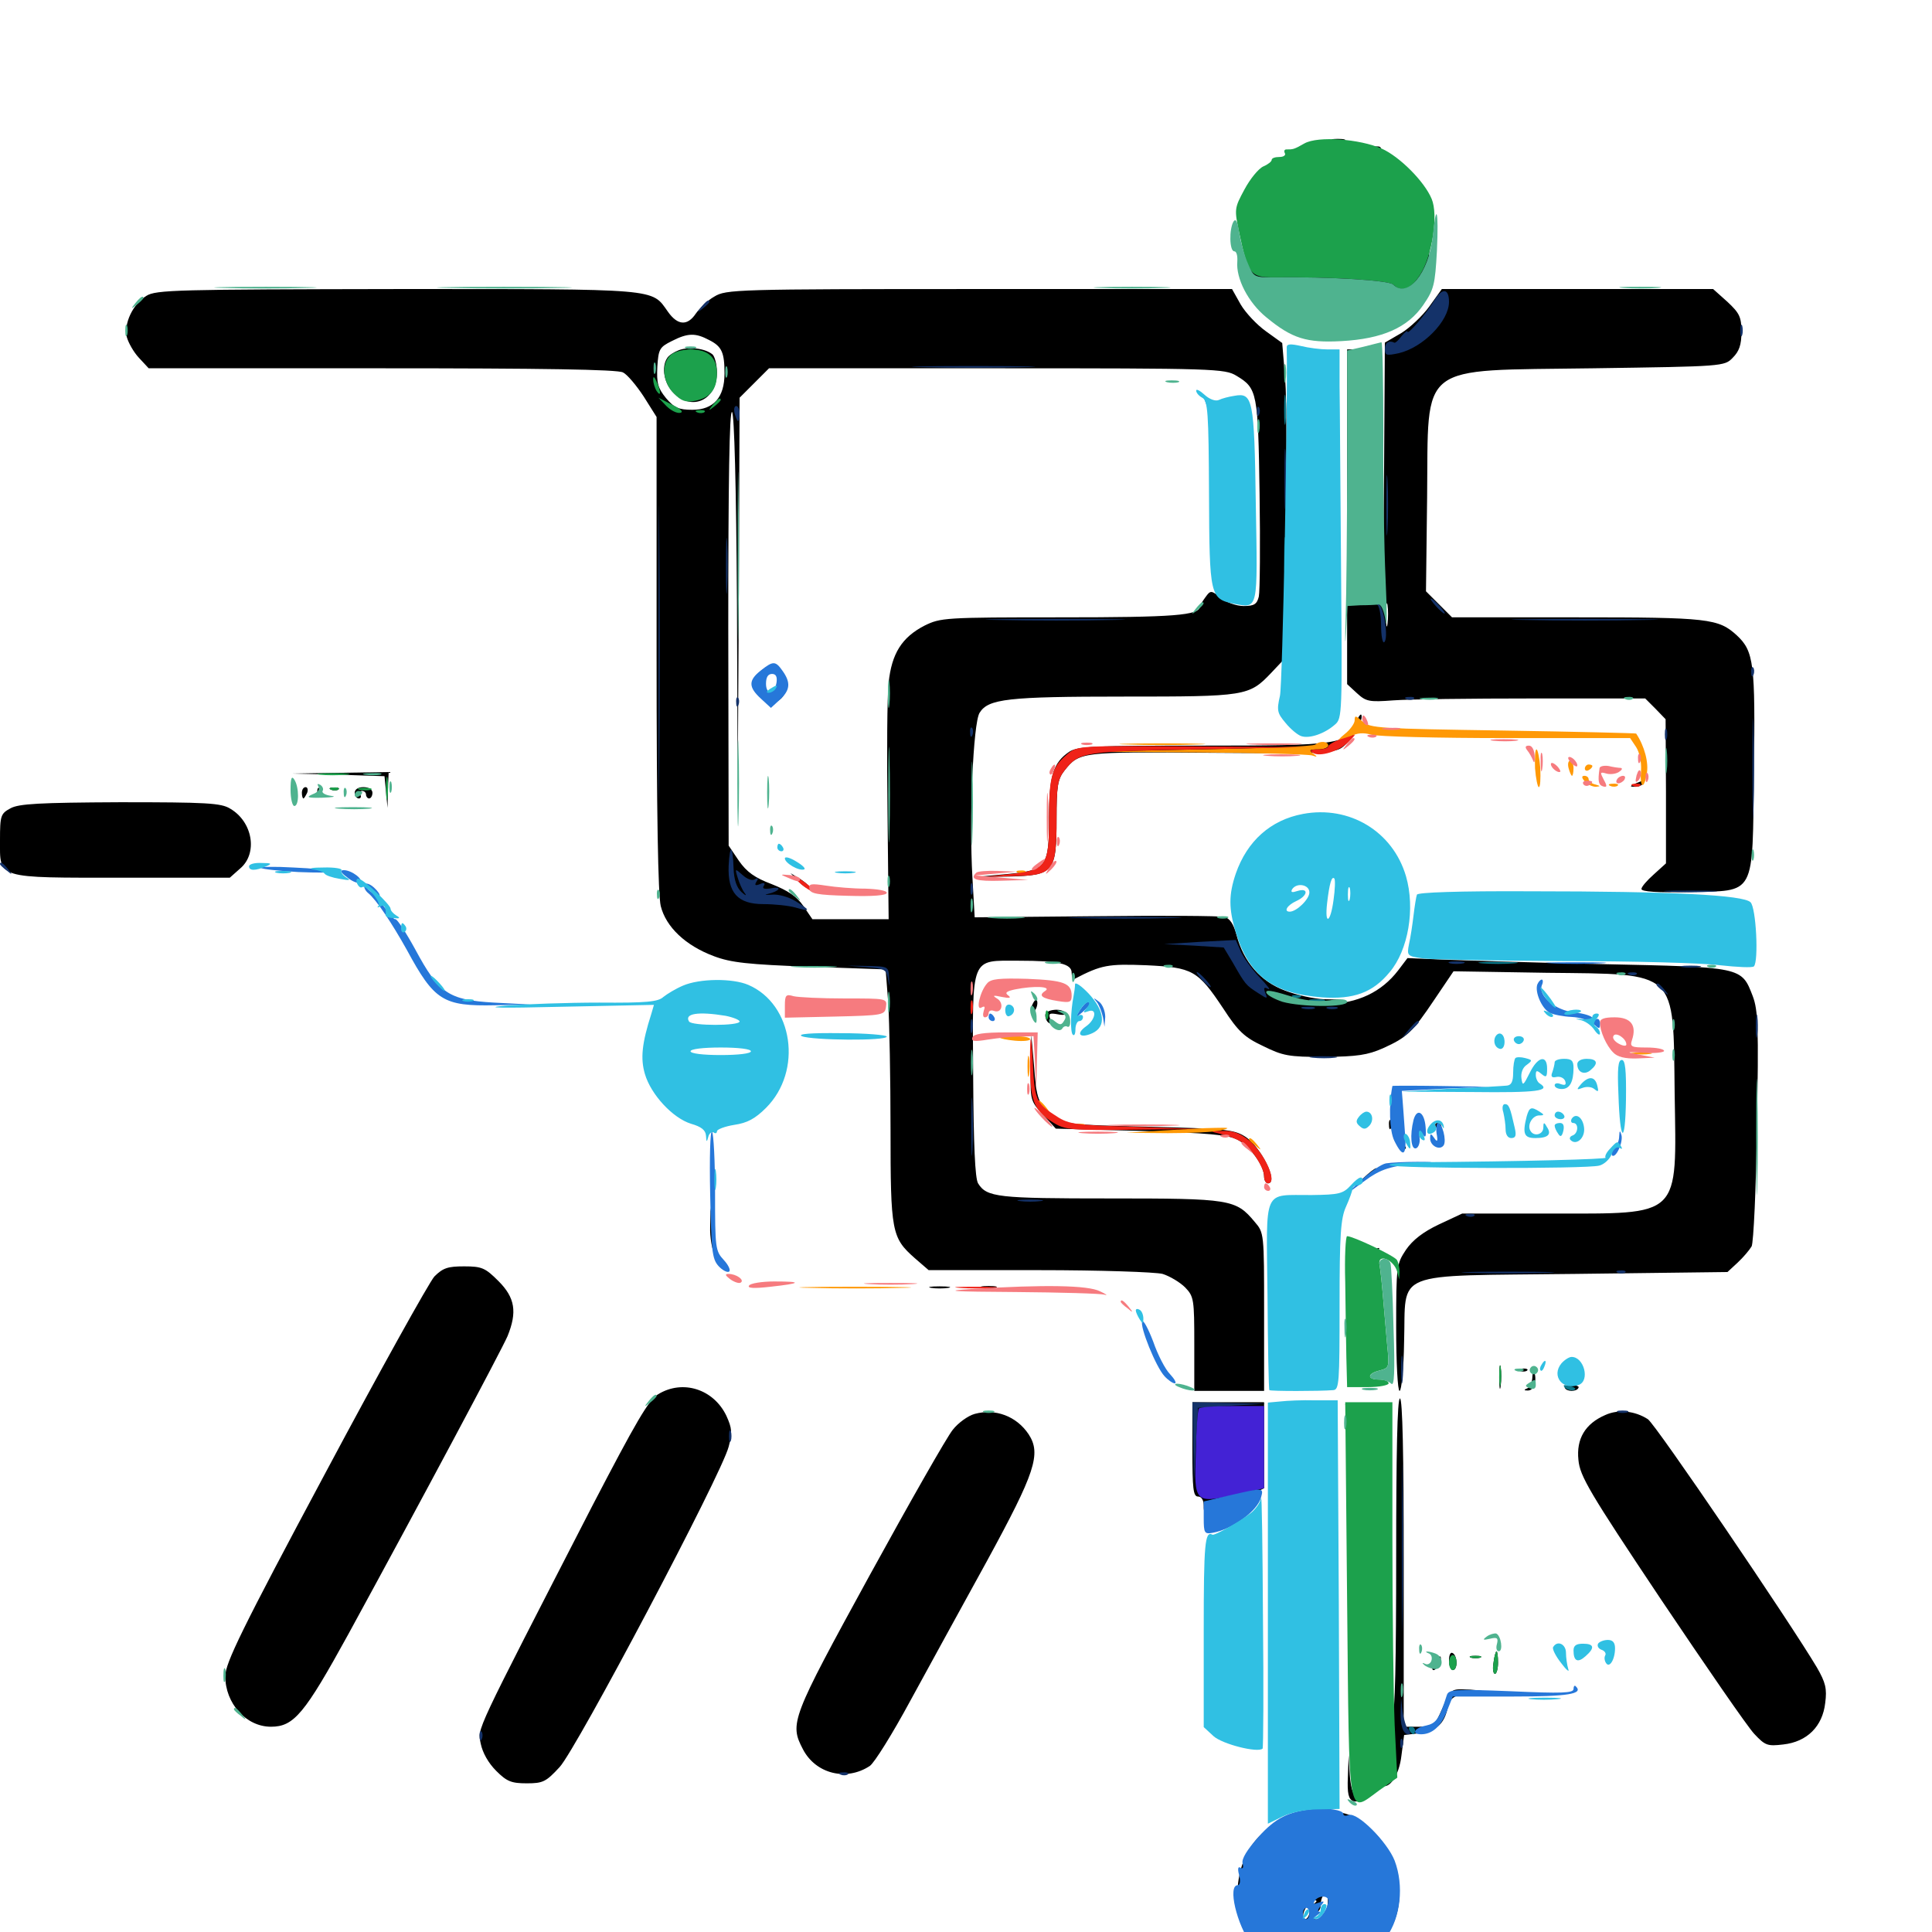 <svg xmlns="http://www.w3.org/2000/svg" viewBox="0 -1000 1000 1000">
	<path fill="#000000" d="M690.039 -927.148C688.086 -927.734 689.258 -928.125 692.383 -928.125C695.703 -928.125 697.07 -927.734 695.898 -927.148C694.531 -926.758 691.797 -926.758 690.039 -927.148ZM701.172 -921.484C696.289 -920.117 689.453 -918.945 686.133 -918.945C682.617 -918.75 679.688 -917.969 679.688 -916.797C679.688 -915.82 678.32 -914.844 676.562 -914.844C675 -914.844 674.219 -914.062 674.805 -912.891C675.391 -911.914 674.805 -911.523 673.242 -912.109C669.141 -913.672 667.578 -907.422 671.484 -905.273C674.414 -903.516 674.219 -903.125 669.922 -902.93C667.188 -902.734 664.062 -902.539 662.695 -902.539C661.523 -902.539 660.938 -901.562 661.523 -900.195C662.109 -898.438 660.938 -897.656 657.422 -898.047C653.32 -898.633 652.539 -897.852 653.125 -894.531C653.32 -892.383 651.562 -888.477 649.023 -885.547C644.727 -881.055 644.336 -879.492 645.508 -868.945C646.094 -862.5 646.68 -856.055 646.875 -854.492C647.266 -850.195 655.859 -843.359 667.773 -837.5C677.148 -833.008 680.078 -832.617 694.141 -833.398C702.93 -833.789 712.109 -834.766 714.648 -835.352C720.898 -837.109 734.18 -846.289 736.523 -850.977C740.43 -858.008 741.016 -881.836 737.5 -893.164C733.984 -905.078 726.953 -916.797 723.242 -916.797C721.875 -916.797 720.703 -917.773 720.703 -918.75C720.703 -919.922 719.336 -920.703 717.773 -920.703C716.211 -920.703 714.844 -921.68 714.844 -922.656C714.844 -925 712.5 -924.805 701.172 -921.484ZM75.781 -846.875C68.75 -842.578 64.062 -832.617 65.625 -825.586C66.406 -822.656 69.141 -817.773 71.875 -814.844L76.953 -809.375H197.852C279.492 -809.375 319.922 -808.789 322.461 -807.227C324.609 -806.25 329.492 -800.391 333.203 -794.727L339.844 -784.18V-661.914C339.844 -578.32 340.625 -536.914 341.992 -531.055C344.727 -520.117 354.883 -510.547 369.531 -505.078C378.32 -501.758 387.109 -500.781 419.336 -499.609L458.398 -498.242L459.766 -480.664C460.352 -470.898 460.938 -441.602 460.938 -415.43C460.938 -362.305 461.523 -359.375 473.438 -348.828L480.664 -342.578H537.695C569.336 -342.578 597.852 -341.602 601.758 -340.625C605.469 -339.453 610.742 -336.328 613.477 -333.594C617.969 -328.906 618.164 -327.344 618.164 -304.297V-280.078H636.328H654.297V-320.898C654.297 -361.719 654.297 -361.914 649.414 -367.578C639.648 -379.297 636.914 -379.688 574.414 -379.688C516.406 -379.688 510.742 -380.273 506.25 -387.5C504.688 -390.039 503.906 -407.422 503.711 -443.359C503.32 -505.859 502.148 -502.734 527.344 -502.734C548.047 -502.734 554.688 -501.172 554.688 -496.484C554.688 -494.336 555.273 -492.969 556.25 -493.359C570.117 -500.586 573.633 -501.172 593.359 -500.391C617.383 -499.219 619.922 -497.852 633.203 -477.93C640.82 -466.211 644.141 -463.086 653.711 -458.594C664.062 -453.516 666.797 -452.93 685.547 -452.93C702.539 -453.125 707.812 -453.906 715.82 -457.422C728.32 -463.086 731.055 -465.625 742.578 -482.812L752.344 -497.266L800.586 -496.484C868.945 -495.703 866.016 -498.438 866.797 -434.18C867.773 -369.141 870.703 -371.875 802.344 -371.875H756.836L744.727 -366.211C736.523 -362.305 731.25 -358.203 727.734 -353.125C722.852 -345.703 722.656 -344.922 722.656 -312.891C722.656 -294.727 723.438 -280.078 724.414 -280.078C725.391 -280.078 726.562 -291.406 726.758 -305.469C727.93 -342.969 718.945 -339.453 815.234 -340.625L894.141 -341.602L899.414 -346.484C902.344 -349.219 905.469 -352.93 906.641 -354.883C907.617 -356.836 908.984 -384.961 909.375 -417.188C910.352 -468.359 909.961 -477.148 907.227 -484.375C901.367 -499.609 901.953 -499.414 829.102 -500.977C793.75 -501.758 756.445 -502.93 746.68 -503.32L728.516 -504.102L723.633 -497.656C715.039 -486.523 702.93 -480.664 686.719 -480.273C673.438 -479.883 673.242 -479.883 683.594 -481.25L694.336 -482.617L685.156 -482.812C680.078 -483.008 671.094 -484.961 665.039 -487.305C652.539 -491.992 643.75 -501.953 640.039 -516.016C638.477 -521.875 636.523 -524.609 633.789 -525.391C631.445 -525.977 601.367 -526.172 566.992 -525.781L504.492 -525.195L503.32 -545.898C501.562 -575.977 503.711 -625.781 507.031 -631.055C511.523 -638.281 521.484 -639.453 581.641 -639.453C644.922 -639.453 646.484 -639.648 658.008 -651.758L664.453 -658.594L665.625 -721.875C666.016 -756.641 666.016 -793.359 665.234 -803.711L663.672 -822.461L655.273 -828.516C650.586 -831.836 644.727 -838.086 642.188 -842.383L637.695 -850.391H506.836C380.469 -850.391 375.781 -850.195 369.727 -846.484C366.211 -844.531 362.109 -840.43 360.156 -837.695C355.859 -831.25 350.781 -831.445 345.703 -838.672C337.109 -850.781 342.188 -850.391 205.664 -850.391C91.797 -850.195 80.664 -850 75.781 -846.875ZM366.992 -824.023C373.633 -820.703 375 -817.578 375 -806.641C375 -794.336 369.336 -787.891 358.398 -787.891C351.367 -787.891 349.023 -788.867 344.727 -793.945C340.43 -799.219 339.844 -801.758 340.234 -810.156C340.82 -819.336 341.406 -820.312 347.656 -823.438C356.055 -827.734 359.961 -827.734 366.992 -824.023ZM640.039 -805.469C650.781 -799.023 651.172 -796.875 651.953 -744.531C652.344 -717.969 652.148 -693.945 651.562 -691.211C650.586 -687.305 649.219 -686.328 643.75 -686.328C640.039 -686.328 634.961 -688.086 632.031 -690.43C626.953 -694.531 626.562 -694.531 624.023 -691.016C622.461 -688.867 621.094 -686.719 621.094 -686.133C620.898 -681.445 607.617 -680.469 549.219 -680.469C488.672 -680.469 486.914 -680.273 478.516 -676.172C466.797 -670.117 461.523 -661.719 459.961 -646.68C459.18 -639.844 458.984 -609.57 459.375 -579.297L459.961 -524.219H440.234H420.508L415.82 -531.055C412.5 -535.938 407.812 -539.062 399.414 -542.383C390.625 -545.703 386.523 -548.633 382.422 -554.492L377.148 -562.305L376.953 -675.586C376.953 -750.195 377.539 -788.086 378.906 -786.719C380.078 -785.547 381.055 -748.633 381.445 -688.281L381.836 -591.602L382.422 -692.969L382.812 -794.141L390.43 -801.758L398.047 -809.375H515.82C629.102 -809.375 633.984 -809.18 640.039 -805.469ZM668.164 -481.641C669.727 -482.227 668.75 -483.008 666.211 -483.789C662.891 -484.57 662.109 -484.375 663.672 -482.812C664.648 -481.836 666.797 -481.25 668.164 -481.641ZM351.367 -818.75C348.828 -817.773 346.094 -816.016 345.312 -814.648C342.188 -809.961 343.75 -801.367 348.633 -796.68C358.203 -786.914 371.094 -792.969 371.094 -807.227C371.094 -811.328 369.922 -815.625 368.75 -816.602C364.844 -819.727 356.641 -820.703 351.367 -818.75ZM395.117 -653.711C389.648 -650 389.258 -643.164 394.336 -638.672C401.367 -632.227 410.156 -640.82 405.859 -650.195C403.125 -656.25 400.391 -657.227 395.117 -653.711ZM403.125 -643.945C402.344 -641.406 400.781 -640.039 398.828 -640.43C396.875 -640.82 394.922 -641.211 394.141 -641.211C392.383 -641.406 394.336 -647.07 397.07 -650.781C400 -654.492 404.492 -649.414 403.125 -643.945ZM413.477 -543.555C415.82 -541.211 418.359 -539.648 418.945 -540.234C419.531 -540.82 417.578 -542.773 414.648 -544.727L409.18 -548.047ZM739.844 -841.406C736.328 -836.523 729.688 -830.273 725.195 -827.539L716.797 -822.656L716.406 -758.984L715.82 -695.117L715.43 -758.398L714.844 -821.484L710.352 -820.312C708.008 -819.727 704.102 -819.141 701.758 -819.141H697.266V-732.617V-645.898L702.344 -641.211C707.031 -636.914 708.594 -636.523 721.289 -637.5C729.102 -638.086 761.523 -638.477 793.359 -638.477H851.562L856.836 -633.203L862.109 -627.734L862.305 -590.43V-553.125L856.055 -547.461C852.539 -544.336 849.609 -541.016 849.609 -539.844C849.609 -538.477 858.008 -537.891 874.219 -538.281C909.18 -539.062 907.031 -535.156 907.812 -600.977C908.594 -656.445 907.812 -662.891 899.023 -671.094C889.453 -679.883 884.375 -680.469 816.016 -680.469H751.562L744.727 -687.305L738.086 -693.945L738.672 -742.578C739.453 -813.281 732.812 -808.008 824.609 -809.375C891.992 -810.352 892.578 -810.352 896.875 -814.844C900.195 -818.164 901.367 -821.484 901.367 -828.125C901.367 -835.938 900.391 -837.891 894.141 -843.75L886.719 -850.391H816.602H746.289ZM718.164 -677.148C717.773 -674.023 717.383 -676.172 717.383 -681.445C717.383 -686.914 717.773 -689.258 718.164 -686.914C718.555 -684.375 718.555 -680.078 718.164 -677.148ZM701.758 -625.781C697.656 -614.648 692.969 -614.062 622.07 -614.062C566.211 -614.062 557.812 -613.672 553.516 -610.938C545.117 -605.273 542.969 -598.438 542.969 -576.367C542.969 -550.977 541.797 -549.414 519.922 -547.461L504.883 -546.094L522.07 -546.289C545.508 -546.875 546.875 -548.438 546.875 -575.977C546.875 -593.164 547.461 -596.68 550.977 -601.172C558.594 -610.742 559.375 -610.938 626.562 -610.352C681.445 -609.961 690.234 -610.156 694.336 -612.891C699.414 -616.211 705.664 -626.758 704.688 -629.883C704.297 -630.859 703.125 -629.102 701.758 -625.781ZM175.195 -599.023L199.023 -598.242L199.805 -590.039L200.586 -581.836L200.781 -591.211L201.172 -600.391L176.367 -600L151.367 -599.609ZM846.68 -594.531C843.555 -593.164 843.359 -592.773 846.094 -592.773C847.852 -592.578 850 -593.555 850.586 -594.531C851.953 -596.68 851.953 -596.68 846.68 -594.531ZM156.25 -589.648C156.25 -588.086 156.641 -586.719 157.031 -586.719C157.422 -586.719 158.203 -588.086 158.984 -589.648C159.57 -591.211 159.18 -592.578 158.203 -592.578C157.031 -592.578 156.25 -591.211 156.25 -589.648ZM164.258 -589.453C164.258 -587.305 164.844 -586.719 165.43 -588.281C166.016 -589.648 165.82 -591.406 165.234 -591.992C164.648 -592.773 164.062 -591.602 164.258 -589.453ZM171.484 -591.211C169.922 -591.797 170.508 -592.383 172.656 -592.383C174.805 -592.578 175.977 -591.992 175.195 -591.406C174.609 -590.82 172.852 -590.625 171.484 -591.211ZM183.594 -589.648C183.594 -588.086 184.57 -586.719 185.742 -586.719C186.719 -586.719 187.109 -587.695 186.523 -588.672C185.938 -589.844 186.328 -590.625 187.305 -590.625C188.477 -590.625 189.453 -589.844 189.453 -588.672C189.453 -587.695 190.234 -586.719 191.016 -586.719C191.992 -586.719 192.773 -588.086 192.773 -589.648C192.773 -591.406 190.82 -592.578 188.086 -592.578C185.352 -592.578 183.594 -591.406 183.594 -589.648ZM5.469 -581.641C0.391 -578.906 0 -577.93 0 -565.234C0 -544.922 -2.539 -545.703 63.867 -545.703H118.945L124.219 -550.391C133.594 -558.203 130.859 -574.609 119.141 -581.445C114.453 -584.375 106.836 -584.766 62.109 -584.766C20.312 -584.57 9.766 -583.984 5.469 -581.641ZM534.375 -480.078C533.594 -478.32 533.594 -476.367 534.18 -475.781C534.57 -475.195 535.547 -476.367 536.328 -478.125C537.109 -479.883 537.109 -481.836 536.523 -482.422C536.133 -483.008 535.156 -481.836 534.375 -480.078ZM541.016 -474.609C541.016 -473.047 541.797 -471.094 542.969 -470.508C544.141 -469.727 544.336 -470.703 543.555 -472.656C542.578 -475.391 543.164 -475.781 547.461 -475C550.391 -474.414 552.148 -474.805 551.562 -475.586C549.805 -478.516 541.016 -477.539 541.016 -474.609ZM533.594 -447.461C533.203 -430.664 533.203 -430.273 539.844 -423.047L546.484 -415.82L590.43 -414.648C625.586 -413.477 635.352 -412.695 640.43 -410.156C647.07 -406.641 654.297 -396.68 654.297 -391.016C654.297 -389.062 655.273 -387.5 656.25 -387.5C662.109 -387.5 652.539 -406.836 644.141 -411.914C638.477 -415.43 633.008 -415.82 594.727 -416.797C553.125 -417.773 551.562 -417.969 545.508 -422.461C537.305 -428.516 536.523 -430.469 535.156 -449.023L533.789 -464.648ZM732.227 -420.312C732.227 -418.945 731.641 -415.43 731.25 -412.5C730.664 -409.375 731.055 -407.031 732.031 -407.031C732.812 -407.031 733.594 -408.594 733.789 -410.547C733.984 -412.305 734.57 -415.82 735.352 -418.359C736.328 -421.094 735.938 -422.656 734.57 -422.656C733.398 -422.656 732.422 -421.484 732.227 -420.312ZM718.945 -417.578C718.945 -415.43 719.531 -414.844 720.117 -416.406C720.703 -417.773 720.508 -419.531 719.922 -420.117C719.336 -420.898 718.75 -419.727 718.945 -417.578ZM725 -415.82C725 -412.695 725.391 -411.523 725.977 -413.477C726.367 -415.234 726.367 -417.969 725.977 -419.336C725.391 -420.508 725 -419.141 725 -415.82ZM743.164 -416.797C743.75 -415.82 744.727 -414.844 745.312 -414.844C745.703 -414.844 746.094 -415.82 746.094 -416.797C746.094 -417.969 745.117 -418.75 743.945 -418.75C742.969 -418.75 742.578 -417.969 743.164 -416.797ZM724.023 -406.836C722.266 -408.789 722.461 -408.984 725.195 -407.812C727.148 -407.227 728.125 -406.055 727.539 -405.469C726.953 -404.883 725.391 -405.469 724.023 -406.836ZM367.773 -390.43C367.773 -383.984 368.164 -381.641 368.555 -385.156C368.945 -388.672 368.945 -393.945 368.555 -396.875C368.164 -399.805 367.773 -396.875 367.773 -390.43ZM705.469 -390.039C700.781 -385.352 700.781 -385.156 705.078 -388.477C713.281 -394.922 713.672 -395.312 712.305 -395.312C711.523 -395.312 708.594 -392.969 705.469 -390.039ZM367.578 -365.039C367.383 -359.766 368.555 -352.734 370.312 -349.414C372.656 -344.531 372.852 -344.336 371.875 -348.438C371.094 -351.172 369.922 -358.203 369.141 -364.062L367.773 -374.805ZM697.266 -358.203C697.266 -357.227 697.852 -356.25 698.828 -356.25C700.195 -356.25 700.195 -353.711 698.438 -315.82C697.656 -300.391 698.047 -295.898 700 -295.117C703.516 -293.75 705.078 -295.312 705.078 -300.781C705.078 -303.32 706.055 -305.859 707.031 -306.445C708.398 -307.227 708.398 -308.789 707.031 -311.133C705.273 -314.648 703.906 -336.914 705.273 -342.578C705.664 -344.141 708.203 -347.656 710.938 -350.195C714.258 -353.516 714.844 -354.688 712.5 -353.711C710.352 -352.93 708.984 -353.32 708.984 -354.688C708.984 -355.859 707.812 -355.664 705.664 -354.102C703.711 -352.344 702.93 -352.344 703.711 -353.711C704.688 -355.078 703.516 -356.836 701.172 -358.203C698.633 -359.57 697.266 -359.57 697.266 -358.203ZM224.805 -339.258C222.07 -336.133 196.484 -290.234 168.164 -237.109C125 -156.445 116.602 -139.062 116.602 -132.422C116.602 -118.359 127.344 -106.25 140.234 -106.25C152.148 -106.25 157.617 -112.891 180.273 -154.102C218.555 -224.219 259.57 -301.172 262.695 -308.398C267.773 -320.898 266.602 -328.32 258.008 -336.914C251.172 -343.75 249.414 -344.531 240.234 -344.531C231.836 -344.531 229.297 -343.75 224.805 -339.258ZM482.031 -333.398C479.492 -333.789 481.445 -334.18 486.328 -334.18C491.211 -334.18 493.164 -333.789 490.82 -333.398C488.281 -333.008 484.375 -333.008 482.031 -333.398ZM508.398 -333.398C506.445 -333.984 508.008 -334.375 511.719 -334.375C515.43 -334.375 516.992 -333.984 515.234 -333.398C513.281 -333.008 510.156 -333.008 508.398 -333.398ZM775.977 -286.914C775.977 -281.641 776.367 -279.492 776.758 -282.617C777.148 -285.547 777.148 -289.844 776.758 -292.383C776.367 -294.727 775.977 -292.383 775.977 -286.914ZM786.719 -290.43C785.156 -291.016 785.742 -291.602 787.891 -291.602C790.039 -291.797 791.211 -291.211 790.43 -290.625C789.844 -290.039 788.086 -289.844 786.719 -290.43ZM793.164 -287.5C793.164 -284.766 791.797 -281.836 790.625 -281.445C788.672 -280.664 788.672 -280.273 790.625 -280.273C793.75 -280.078 795.508 -284.57 794.336 -289.258C793.75 -291.602 793.359 -291.016 793.164 -287.5ZM809.961 -281.641C810.352 -280.664 811.914 -280.078 813.477 -280.078C815.039 -280.078 816.602 -280.664 816.992 -281.641C817.578 -282.422 816.016 -283.008 813.477 -283.008C810.938 -283.008 809.375 -282.422 809.961 -281.641ZM340.625 -278.32C335.742 -275.391 329.102 -263.867 306.445 -220.312C244.531 -99.805 247.266 -105.859 248.828 -97.461C249.805 -92.773 252.734 -87.5 256.836 -83.398C262.305 -77.93 264.648 -76.953 272.656 -76.953C281.055 -76.953 282.617 -77.734 289.648 -85.352C298.242 -94.531 373.438 -236.719 377.148 -251.172C379.102 -258.398 378.906 -260.742 375.977 -267.188C369.336 -281.055 353.32 -286.133 340.625 -278.32ZM722.656 -194.141C722.656 -140.82 722.07 -112.109 720.703 -112.109C719.727 -112.109 718.75 -114.844 718.75 -118.164C718.75 -121.68 717.969 -123.633 716.797 -122.852C715.625 -122.07 714.844 -120.508 715.039 -119.336C715.43 -117.188 714.453 -112.5 711.523 -101.758C711.133 -100 709.766 -98.828 708.789 -99.414C707.812 -100.195 706.445 -99.023 705.859 -97.07C705.273 -95.117 703.906 -91.992 702.93 -90.234C701.758 -87.891 701.758 -86.719 703.125 -86.719C704.297 -86.719 704.688 -84.57 703.906 -81.25C702.93 -76.953 703.125 -76.367 705.273 -78.32C708.984 -81.836 714.062 -81.641 711.133 -78.32C709.961 -76.758 709.57 -75.195 710.156 -74.414C710.742 -73.828 709.57 -73.828 707.227 -74.414C704.883 -75 703.125 -74.609 703.125 -73.242C703.125 -72.07 702.344 -71.094 701.367 -71.094C700.195 -71.094 699.023 -75.781 698.633 -81.445L698.047 -91.602L697.656 -80.273C697.266 -71.484 698.047 -68.75 700.391 -67.773C704.102 -66.406 714.062 -72.07 713.281 -75C713.086 -76.367 713.672 -76.562 714.844 -75.977C718.945 -73.438 724.219 -80.859 725.391 -91.406L726.758 -101.953L734.961 -102.93C743.555 -104.102 747.656 -107.812 749.414 -116.406C750.586 -122.656 755.469 -124.219 770.898 -123.047C781.641 -122.07 781.836 -122.07 773.438 -123.828C768.555 -124.805 761.523 -125.586 757.617 -125.586C751.172 -125.781 750.586 -125.195 746.68 -116.016C742.578 -106.641 742.188 -106.25 734.57 -106.25H726.562V-191.211C726.562 -246.484 725.977 -276.172 724.609 -276.172C723.242 -276.172 722.656 -247.461 722.656 -194.141ZM720.117 -84.375C719.727 -81.836 719.336 -83.789 719.336 -88.672C719.336 -93.555 719.727 -95.508 720.117 -93.164C720.508 -90.625 720.508 -86.719 720.117 -84.375ZM710.938 -91.406C710.938 -93.164 710.156 -94.531 708.984 -94.531C708.008 -94.531 707.031 -93.75 707.031 -92.773C707.031 -91.602 708.008 -90.234 708.984 -89.648C710.156 -89.062 710.938 -89.844 710.938 -91.406ZM617.188 -249.805C617.188 -229.492 617.578 -225.391 620.117 -225.391C621.875 -225.391 623.047 -223.633 623.047 -220.508C623.047 -215.039 623.828 -215.234 644.141 -224.805L654.297 -229.688V-251.953V-274.219H635.742H617.188ZM696.484 -272.852C700.586 -269.922 701.562 -258.984 701.367 -205.859C701.172 -170.117 701.758 -153.125 703.125 -155.078C704.297 -156.836 705.078 -157.031 705.078 -155.664C705.078 -154.297 707.031 -153.711 710.156 -154.297C713.867 -154.883 714.844 -154.492 713.672 -152.734C712.5 -150.781 712.695 -150.586 715.039 -152.539C717.578 -154.492 717.969 -160.938 717.773 -190.625C717.383 -233.789 717.188 -237.695 715.234 -236.328C714.453 -235.938 713.477 -238.281 713.281 -241.602C712.891 -244.922 711.914 -248.242 710.742 -249.023C709.18 -249.805 709.375 -250.781 710.938 -251.758C712.305 -252.539 714.062 -251.953 715.039 -250.586C716.016 -249.023 716.797 -248.828 716.992 -249.805C716.992 -250.977 717.578 -254.883 718.164 -258.594C720.508 -273.828 720.898 -273.242 707.031 -273.828C700 -274.023 695.312 -273.633 696.484 -272.852ZM504.492 -268.164C500.977 -267.188 495.898 -263.477 493.164 -259.961C490.234 -256.445 470.898 -222.461 450 -184.375C409.375 -110.156 408.594 -108.008 415.625 -94.531C422.266 -81.836 438.086 -77.93 450.195 -85.938C452.539 -87.5 461.914 -102.539 471.094 -119.531C480.273 -136.328 498.242 -169.141 510.938 -192.188C535.742 -237.695 539.062 -247.461 532.422 -257.617C526.172 -266.992 515.234 -271.094 504.492 -268.164ZM830.859 -267.578C820.508 -263.086 815.82 -255.273 816.992 -244.336C817.773 -235.938 822.461 -227.93 859.766 -172.07C883.008 -137.5 904.492 -106.25 908.008 -102.539C913.672 -96.484 914.844 -96.094 923.047 -97.07C935.352 -98.438 943.359 -106.445 944.727 -118.555C945.703 -125.977 944.922 -129.102 940.43 -136.914C926.758 -159.961 857.031 -262.695 852.93 -265.43C846.289 -269.727 837.695 -270.703 830.859 -267.578ZM715.234 -242.969C715.234 -240.234 715.625 -239.258 716.211 -240.625C716.602 -241.797 716.602 -244.141 716.211 -245.508C715.625 -246.68 715.234 -245.703 715.234 -242.969ZM750 -140.625C750 -137.891 750.977 -135.547 751.953 -135.547C753.125 -135.547 753.906 -137.305 753.906 -139.258C753.906 -141.406 753.125 -143.75 751.953 -144.336C750.781 -145.117 750 -143.359 750 -140.625ZM773.047 -139.453C772.461 -136.328 772.852 -133.594 773.828 -133.594C774.609 -133.594 775.391 -136.328 775.391 -139.453C775.391 -142.773 775 -145.312 774.609 -145.312C774.219 -145.312 773.438 -142.773 773.047 -139.453ZM742.578 -139.453C741.211 -137.305 741.016 -135.547 741.992 -135.547C743.75 -135.547 746.68 -141.406 745.508 -142.578C745.312 -142.969 743.945 -141.406 742.578 -139.453ZM761.328 -141.992C759.961 -142.578 760.938 -142.969 763.672 -142.969C766.406 -142.969 767.383 -142.578 766.211 -141.992C764.844 -141.602 762.5 -141.602 761.328 -141.992ZM669.336 -60.547C650.391 -53.516 640.43 -39.062 640.43 -18.164C640.234 -8.398 641.406 -4.688 645.898 2.734C662.695 29.688 707.422 25.977 720.898 -3.711C728.711 -20.703 722.656 -43.164 707.227 -55.273C700.781 -60.352 696.875 -61.914 687.891 -62.5C681.25 -63.086 673.828 -62.305 669.336 -60.547ZM686.719 -11.523C685.547 -6.836 679.688 -4.492 679.688 -8.594C679.688 -9.766 680.664 -10.547 681.641 -10.547C682.812 -10.547 683.594 -12.109 683.594 -14.062C683.594 -18.359 686.133 -21.484 687.109 -18.359C687.5 -17.188 687.305 -14.062 686.719 -11.523ZM680.078 -14.648C678.516 -13.867 677.539 -12.5 677.734 -11.719C678.32 -9.18 676.367 -5.664 675 -7.031C673.047 -8.789 677.344 -16.406 680.273 -16.406C681.836 -16.406 681.836 -15.82 680.078 -14.648ZM666.992 -6.641C666.406 -5.664 664.844 -4.688 663.867 -4.688C662.695 -4.688 662.5 -5.664 663.086 -6.641C663.672 -7.812 665.234 -8.594 666.211 -8.594C667.383 -8.594 667.578 -7.812 666.992 -6.641Z"/>
	<path fill="#ff9906" d="M701.172 -627.148C701.172 -625.586 698.828 -622.266 696.094 -620.117C690.234 -615.43 691.992 -614.844 699.023 -618.75C702.344 -620.703 705.664 -620.898 709.766 -619.727C713.086 -618.75 744.531 -617.969 779.688 -617.969H843.75L846.875 -613.281C848.633 -610.547 849.609 -605.469 849.414 -601.562C848.633 -592.383 850.781 -590.625 852.344 -599.414C853.516 -605.078 851.172 -613.867 846.875 -620.312C846.875 -620.508 815.82 -621.289 778.125 -621.875C714.062 -622.852 709.18 -623.047 705.273 -626.562C701.758 -629.688 701.172 -629.883 701.172 -627.148ZM583.594 -614.648C573.633 -614.844 581.641 -615.234 601.562 -615.234C621.484 -615.234 629.492 -614.844 619.727 -614.648C609.766 -614.258 593.359 -614.258 583.594 -614.648ZM680.859 -614.648C680.078 -613.672 653.32 -612.695 621.484 -612.109L563.477 -610.938L619.531 -610.547C650.195 -610.352 677.148 -609.57 679.102 -608.984C682.031 -608.008 682.031 -608.203 679.688 -609.961C677.344 -611.719 677.734 -612.109 682.227 -612.109C685.156 -612.109 687.5 -613.086 687.5 -614.062C687.5 -616.406 683.008 -616.602 680.859 -614.648ZM794.531 -602.344C794.922 -597.07 795.898 -592.578 796.484 -592.578C797.266 -592.578 797.461 -596.875 797.266 -602.344C796.875 -607.617 795.898 -612.109 795.312 -612.109C794.531 -612.109 794.336 -607.812 794.531 -602.344ZM811.914 -602.344C812.5 -600.195 813.281 -598.438 813.672 -598.438C814.062 -598.438 814.453 -600.195 814.453 -602.344C814.453 -604.492 813.672 -606.25 812.695 -606.25C811.719 -606.25 811.328 -604.492 811.914 -602.344ZM820.312 -602.148C820.312 -603.32 821.289 -604.297 822.266 -604.297C823.438 -604.297 824.219 -603.906 824.219 -603.516C824.219 -602.93 823.438 -601.953 822.266 -601.367C821.289 -600.781 820.312 -601.172 820.312 -602.148ZM820.312 -595.508C821.68 -593.945 824.219 -592.773 825.977 -592.773C828.516 -592.969 828.516 -593.164 825.781 -593.945C823.828 -594.336 822.266 -595.703 822.266 -596.68C822.266 -597.656 821.289 -598.438 820.117 -598.438C818.555 -598.438 818.555 -597.461 820.312 -595.508ZM833.594 -593.164C832.031 -593.75 832.617 -594.336 834.766 -594.336C836.914 -594.531 838.086 -593.945 837.305 -593.359C836.719 -592.773 834.961 -592.578 833.594 -593.164ZM526.953 -548.242C525.391 -548.828 525.977 -549.414 528.125 -549.414C530.273 -549.609 531.445 -549.023 530.664 -548.438C530.078 -547.852 528.32 -547.656 526.953 -548.242ZM517.578 -462.891C517.578 -463.281 521.094 -463.672 525.391 -463.672C529.688 -463.672 533.203 -463.086 533.203 -462.109C533.203 -461.328 529.688 -460.938 525.391 -461.328C521.094 -461.719 517.578 -462.5 517.578 -462.891ZM531.836 -448.047C531.836 -443.164 532.227 -441.211 532.617 -443.75C533.008 -446.094 533.008 -450 532.617 -452.539C532.227 -454.883 531.836 -452.93 531.836 -448.047ZM845.312 -454.492C842.773 -454.883 844.727 -455.273 849.609 -455.273C854.492 -455.273 856.445 -454.883 854.102 -454.492C851.562 -454.102 847.656 -454.102 845.312 -454.492ZM537.109 -429.688C537.109 -429.297 538.672 -427.734 540.625 -426.367C543.555 -423.828 543.75 -424.023 541.211 -427.148C538.672 -430.273 537.109 -431.25 537.109 -429.688ZM556.25 -417.383C554.883 -417.969 555.859 -418.359 558.594 -418.359C561.328 -418.359 562.305 -417.969 561.133 -417.383C559.766 -416.992 557.422 -416.992 556.25 -417.383ZM601.562 -414.844L583.008 -413.672L604.492 -413.477C616.406 -413.477 628.711 -414.062 631.836 -414.844C636.914 -416.211 636.719 -416.406 628.906 -416.211C624.023 -416.211 611.719 -415.43 601.562 -414.844ZM646.484 -410.156C646.484 -409.766 648.047 -408.203 650 -406.836C652.93 -404.297 653.125 -404.492 650.586 -407.617C648.047 -410.742 646.484 -411.719 646.484 -410.156ZM419.531 -333.398C406.25 -333.594 416.602 -333.984 442.383 -333.984C468.164 -333.984 478.906 -333.594 466.406 -333.398C453.906 -333.008 432.812 -333.008 419.531 -333.398Z"/>
	<path fill="#ef2218" d="M693.945 -617.383C690.43 -616.211 687.5 -614.453 687.5 -613.672C687.5 -612.891 685.156 -612.109 682.227 -612.109C678.32 -612.109 677.539 -611.523 679.492 -610.352C683.008 -608.008 693.164 -611.133 698.047 -616.016C700.195 -618.164 701.562 -619.727 701.172 -619.727C700.586 -619.531 697.266 -618.359 693.945 -617.383ZM552.344 -609.57C544.336 -602.734 542.969 -598.242 542.969 -576.367C542.969 -551.562 541.602 -549.609 521.875 -547.461L508.789 -546.094L524.219 -546.484C545.312 -546.875 546.875 -548.828 546.875 -575.977C546.875 -593.164 547.461 -596.68 550.977 -601.172C558.594 -610.742 560.156 -611.133 620.117 -612.109L676.758 -613.281L617.188 -613.672C558.008 -614.062 557.617 -614.062 552.344 -609.57ZM845.312 -593.164C843.75 -593.75 844.336 -594.336 846.484 -594.336C848.633 -594.531 849.805 -593.945 849.023 -593.359C848.438 -592.773 846.68 -592.578 845.312 -593.164ZM411.914 -545.117C414.648 -541.602 421.875 -536.914 421.875 -538.672C421.875 -539.258 418.945 -541.602 415.625 -543.945C410.938 -547.266 409.961 -547.461 411.914 -545.117ZM502.344 -478.32C502.344 -475.195 502.734 -474.023 503.32 -475.977C503.711 -477.734 503.711 -480.469 503.32 -481.836C502.734 -483.008 502.344 -481.641 502.344 -478.32ZM533.398 -461.719C533.203 -460.156 533.008 -452.734 533.203 -445.117C533.398 -429.883 535.938 -424.414 545.508 -418.75C551.172 -415.234 555.078 -414.844 585.938 -415.234L620.117 -415.625L586.719 -416.797C554.492 -417.773 553.125 -417.969 545.312 -423.242C536.328 -429.102 535.352 -431.25 534.57 -450.977C534.18 -458.594 533.789 -463.281 533.398 -461.719ZM631.836 -413.086C635.156 -412.305 639.648 -410.547 642.188 -409.18C647.266 -406.445 654.297 -395.898 654.297 -391.016C654.297 -389.062 655.273 -387.5 656.25 -387.5C661.523 -387.5 654.883 -402.734 646.68 -409.57C642.188 -413.281 638.281 -414.844 633.203 -414.648C625.977 -414.453 625.977 -414.453 631.836 -413.086ZM496.68 -333.398C491.602 -333.789 495.312 -333.984 504.883 -333.984C514.648 -333.984 518.75 -333.789 514.258 -333.398C509.766 -333.008 501.758 -333.008 496.68 -333.398Z"/>
	<path fill="#1ca14c" d="M675.195 -925.781C669.727 -922.656 669.336 -922.656 665.82 -922.656C664.844 -922.656 664.453 -921.875 665.039 -920.703C665.625 -919.727 664.453 -918.75 662.305 -918.75C659.961 -918.75 658.203 -918.164 658.203 -917.188C658.203 -916.406 656.25 -914.844 653.906 -913.867C651.367 -912.695 647.07 -907.422 644.141 -901.953C638.867 -892.188 638.867 -891.797 641.406 -879.492C645.898 -858.203 647.266 -856.445 658.984 -856.445C688.867 -856.836 718.945 -854.883 721.094 -852.734C725.391 -848.438 730.273 -850.195 735.156 -858.008C741.406 -867.773 744.531 -888.867 741.016 -897.07C737.305 -906.055 724.414 -918.945 715.234 -923.047C703.711 -928.125 682.227 -929.688 675.195 -925.781ZM346.875 -816.016C342.188 -811.328 342.969 -802.148 348.828 -796.289C352.734 -792.383 354.883 -791.602 359.961 -792.578C367.578 -794.141 371.094 -798.438 371.094 -806.641C371.094 -815.039 366.602 -819.141 357.422 -819.141C353.125 -819.141 348.633 -817.773 346.875 -816.016ZM338.086 -803.516C338.086 -801.953 338.867 -799.219 339.844 -797.656C342.188 -794.141 342.188 -797.266 339.844 -802.539C338.672 -805.078 338.086 -805.469 338.086 -803.516ZM344.922 -789.844C347.266 -787.5 350.391 -785.938 352.148 -786.328C353.906 -786.719 352.539 -788.281 348.047 -790.43L340.82 -794.141ZM368.945 -790.43C366.406 -787.305 366.602 -787.109 369.727 -789.648C371.484 -791.016 373.047 -792.578 373.047 -792.969C373.047 -794.531 371.484 -793.555 368.945 -790.43ZM360.938 -786.523C359.375 -787.109 359.961 -787.695 362.109 -787.695C364.258 -787.891 365.43 -787.305 364.648 -786.719C364.062 -786.133 362.305 -785.938 360.938 -786.523ZM165.43 -599.023C162.109 -599.414 165.43 -599.805 172.852 -599.805C180.469 -599.805 183.203 -599.414 179.102 -599.023C175.195 -598.633 168.945 -598.633 165.43 -599.023ZM199.805 -591.602C199.805 -586.328 200.195 -584.18 200.586 -587.305C200.977 -590.234 200.977 -594.531 200.586 -597.07C200.195 -599.414 199.805 -597.07 199.805 -591.602ZM171.484 -591.211C169.922 -591.797 170.508 -592.383 172.656 -592.383C174.805 -592.578 175.977 -591.992 175.195 -591.406C174.609 -590.82 172.852 -590.625 171.484 -591.211ZM186.133 -591.211C184.18 -591.797 185.352 -592.188 188.477 -592.188C191.797 -592.188 193.164 -591.797 191.992 -591.211C190.625 -590.82 187.891 -590.82 186.133 -591.211ZM541.211 -474.219C541.211 -472.07 541.797 -471.484 542.383 -473.047C542.969 -474.414 542.773 -476.172 542.188 -476.758C541.602 -477.539 541.016 -476.367 541.211 -474.219ZM696.289 -336.328C696.484 -323.047 696.68 -305.469 696.875 -297.266L697.266 -282.031H708.008C713.867 -282.031 718.75 -283.008 718.75 -283.984C718.75 -285.156 716.602 -285.938 713.867 -285.938C707.422 -285.938 707.617 -289.062 714.062 -290.625C719.141 -291.992 719.141 -292.188 717.969 -304.102C717.383 -310.742 716.406 -321.875 715.82 -328.906C715.234 -335.938 714.453 -343.164 714.062 -345.117C712.695 -351.562 721.484 -348.242 723.242 -341.602L724.219 -337.695L724.414 -341.602C724.414 -343.75 723.828 -346.484 723.047 -347.852C721.68 -350 700.391 -360.156 697.266 -360.156C696.484 -360.156 695.898 -349.414 696.289 -336.328ZM775.977 -287.891C775.977 -283.008 776.367 -281.055 776.758 -283.594C777.148 -285.938 777.148 -289.844 776.758 -292.383C776.367 -294.727 775.977 -292.773 775.977 -287.891ZM697.266 -171.289C698.438 -54.492 697.266 -61.328 714.062 -73.438L723.242 -79.883L721.875 -107.227C721.289 -122.266 720.703 -166.016 720.703 -204.492V-274.219H708.594H696.289ZM773.047 -139.453C772.461 -136.328 772.852 -133.594 773.828 -133.594C774.609 -133.594 775.391 -136.328 775.391 -139.453C775.391 -142.773 775 -145.312 774.609 -145.312C774.219 -145.312 773.438 -142.773 773.047 -139.453ZM750 -139.453C750 -137.305 750.977 -135.547 751.953 -135.547C753.125 -135.547 753.906 -137.305 753.906 -139.453C753.906 -141.602 753.125 -143.359 751.953 -143.359C750.977 -143.359 750 -141.602 750 -139.453ZM761.328 -141.992C759.961 -142.578 760.938 -142.969 763.672 -142.969C766.406 -142.969 767.383 -142.578 766.211 -141.992C764.844 -141.602 762.5 -141.602 761.328 -141.992Z"/>
	<path fill="#143269" d="M742.773 -845.117C738.281 -837.695 728.516 -826.367 728.516 -828.32C728.516 -829.102 727.148 -828.125 725.391 -825.977C723.828 -823.828 722.07 -822.266 721.68 -822.656C718.945 -824.023 716.797 -822.656 716.797 -819.336C716.797 -816.016 717.578 -815.82 724.023 -817.188C736.523 -820.117 750 -833.789 750 -843.75C750 -850.586 746.68 -851.172 742.773 -845.117ZM363.086 -841.211C360.547 -838.086 360.742 -837.891 363.867 -840.43C365.625 -841.797 367.188 -843.359 367.188 -843.75C367.188 -845.312 365.625 -844.336 363.086 -841.211ZM900.781 -828.906C900.781 -826.172 901.172 -825.195 901.758 -826.562C902.148 -827.734 902.148 -830.078 901.758 -831.445C901.172 -832.617 900.781 -831.641 900.781 -828.906ZM478.125 -809.961C463.867 -810.156 475.391 -810.547 503.906 -810.547C532.422 -810.547 543.945 -810.156 529.883 -809.961C515.625 -809.57 492.188 -809.57 478.125 -809.961ZM380.273 -785.938C380.859 -783.789 381.641 -782.031 382.031 -782.031C382.422 -782.031 382.812 -783.789 382.812 -785.938C382.812 -788.086 382.031 -789.844 381.055 -789.844C380.078 -789.844 379.688 -788.086 380.273 -785.938ZM650.586 -786.719C650.586 -784.57 651.172 -783.984 651.758 -785.547C652.344 -786.914 652.148 -788.672 651.562 -789.258C650.977 -790.039 650.391 -788.867 650.586 -786.719ZM340.82 -661.914C340.82 -594.336 341.016 -566.797 341.211 -600.977C341.602 -635.156 341.602 -690.625 341.211 -724.023C341.016 -757.617 340.82 -729.688 340.82 -661.914ZM664.844 -751.758C664.844 -737.891 665.039 -732.422 665.43 -739.648C665.82 -746.875 665.82 -758.398 665.43 -765.039C665.039 -771.68 664.844 -765.82 664.844 -751.758ZM717.578 -738.086C717.578 -724.219 717.773 -718.75 718.164 -725.977C718.555 -733.203 718.555 -744.727 718.164 -751.367C717.773 -758.008 717.578 -752.148 717.578 -738.086ZM375.781 -706.836C375.781 -693.945 375.977 -688.867 376.367 -695.703C376.758 -702.344 376.758 -712.891 376.367 -719.141C375.977 -725.195 375.781 -719.727 375.781 -706.836ZM743.164 -686.328C745.117 -684.18 747.07 -682.422 747.656 -682.422C748.242 -682.422 747.07 -684.18 745.117 -686.328C743.164 -688.477 741.211 -690.234 740.625 -690.234C740.039 -690.234 741.211 -688.477 743.164 -686.328ZM712.891 -686.914C713.867 -686.523 714.844 -681.641 714.844 -676.367C714.844 -670.898 715.625 -666.992 716.406 -667.578C718.945 -669.141 716.211 -686.914 713.281 -687.5C711.914 -687.695 711.719 -687.5 712.891 -686.914ZM517.188 -679.102C500.781 -679.297 513.672 -679.688 545.898 -679.688C578.125 -679.688 591.602 -679.297 575.781 -679.102C559.961 -678.711 533.594 -678.711 517.188 -679.102ZM789.648 -679.102C772.656 -679.297 786.523 -679.688 820.312 -679.688C854.102 -679.688 867.969 -679.297 851.172 -679.102C834.18 -678.711 806.445 -678.711 789.648 -679.102ZM906.445 -651.953C906.445 -649.805 907.031 -649.219 907.617 -650.781C908.203 -652.148 908.008 -653.906 907.422 -654.492C906.836 -655.273 906.25 -654.102 906.445 -651.953ZM907.031 -602.344C907.031 -579.297 907.422 -569.727 907.617 -581.445C908.008 -592.969 908.008 -611.719 907.617 -623.438C907.422 -634.961 907.031 -625.391 907.031 -602.344ZM381.055 -636.328C381.055 -634.18 381.641 -633.594 382.227 -635.156C382.812 -636.523 382.617 -638.281 382.031 -638.867C381.445 -639.648 380.859 -638.477 381.055 -636.328ZM728.125 -638.086C726.562 -638.672 727.148 -639.258 729.297 -639.258C731.445 -639.453 732.617 -638.867 731.836 -638.281C731.25 -637.695 729.492 -637.5 728.125 -638.086ZM502.148 -620.703C502.148 -618.555 502.734 -617.969 503.32 -619.531C503.906 -620.898 503.711 -622.656 503.125 -623.242C502.539 -624.023 501.953 -622.852 502.148 -620.703ZM861.719 -619.922C861.719 -617.188 862.109 -616.211 862.695 -617.578C863.086 -618.75 863.086 -621.094 862.695 -622.461C862.109 -623.633 861.719 -622.656 861.719 -619.922ZM377.148 -551.953C376.562 -537.891 381.836 -532.031 395.117 -532.031C400.781 -532.031 408.203 -531.25 411.719 -530.273C419.727 -527.93 419.727 -528.711 411.719 -533.594C408.203 -535.742 402.734 -537.305 399.414 -536.914C396.289 -536.719 395.312 -536.914 397.461 -537.305C403.516 -538.672 405.273 -541.406 399.219 -540.234C395.703 -539.648 394.336 -540.039 395.312 -541.406C396.289 -542.969 395.508 -543.359 393.359 -542.383C390.82 -541.406 390.43 -541.797 391.602 -543.75C392.773 -545.508 392.383 -545.898 390.82 -544.922C389.453 -543.945 386.719 -544.922 384.375 -547.07C380.469 -550.586 380.273 -550.586 381.836 -545.703C382.617 -542.969 384.18 -539.453 385.352 -537.891C386.719 -536.133 385.938 -536.328 383.789 -538.281C381.25 -540.625 379.883 -544.727 379.688 -550.781C379.297 -562.695 377.734 -563.477 377.148 -551.953ZM0 -552.734C0 -552.344 1.562 -550.781 3.516 -549.414C6.445 -546.875 6.641 -547.07 4.102 -550.195C1.562 -553.32 0 -554.297 0 -552.734ZM502.344 -539.844C502.344 -537.109 502.734 -536.133 503.32 -537.5C503.711 -538.672 503.711 -541.016 503.32 -542.383C502.734 -543.555 502.344 -542.578 502.344 -539.844ZM863.867 -538.477C857.617 -538.867 862.695 -539.062 875 -539.062C887.305 -539.062 892.383 -538.867 886.328 -538.477C880.078 -538.086 869.922 -538.086 863.867 -538.477ZM558.203 -524.805C544.922 -525 555.664 -525.391 582.031 -525.391C608.398 -525.391 619.141 -525 606.055 -524.805C592.773 -524.414 571.289 -524.414 558.203 -524.805ZM621.094 -512.5L602.539 -511.328L617.969 -510.547L633.398 -509.57L638.086 -501.758C644.531 -490.43 644.922 -490.039 650.977 -486.133C656.055 -482.812 656.25 -482.812 654.883 -486.133C653.906 -488.867 654.297 -489.258 656.445 -488.086C658.008 -487.305 655.859 -490.039 651.953 -494.141C648.047 -498.242 643.555 -504.492 642.188 -507.617L639.648 -513.477ZM750.586 -501.367C748.633 -501.953 750.195 -502.344 753.906 -502.344C757.617 -502.344 759.18 -501.953 757.422 -501.367C755.469 -500.977 752.344 -500.977 750.586 -501.367ZM448.633 -499.414C457.812 -498.633 458.789 -498.242 459.57 -493.359C460.547 -488.477 460.547 -488.672 460.156 -493.945C459.961 -499.609 459.766 -499.805 449.219 -500L438.477 -500.195ZM870.703 -499.414C868.164 -499.805 870.117 -500.195 875 -500.195C879.883 -500.195 881.836 -499.805 879.492 -499.414C876.953 -499.023 873.047 -499.023 870.703 -499.414ZM622.07 -492.969C624.023 -490.82 625.977 -489.062 626.562 -489.062C627.148 -489.062 625.977 -490.82 624.023 -492.969C622.07 -495.117 620.117 -496.875 619.531 -496.875C618.945 -496.875 620.117 -495.117 622.07 -492.969ZM843.359 -495.508C841.797 -496.094 842.383 -496.68 844.531 -496.68C846.68 -496.875 847.852 -496.289 847.07 -495.703C846.484 -495.117 844.727 -494.922 843.359 -495.508ZM857.422 -490.234C857.422 -489.844 858.984 -488.281 860.938 -486.914C863.867 -484.375 864.062 -484.57 861.523 -487.695C858.984 -490.82 857.422 -491.797 857.422 -490.234ZM674.414 -477.93C672.461 -478.516 673.633 -478.906 676.758 -478.906C680.078 -478.906 681.445 -478.516 680.273 -477.93C678.906 -477.539 676.172 -477.539 674.414 -477.93ZM687.109 -477.93C685.742 -478.516 686.719 -478.906 689.453 -478.906C692.188 -478.906 693.164 -478.516 691.992 -477.93C690.625 -477.539 688.281 -477.539 687.109 -477.93ZM908.789 -468.555C908.789 -463.281 909.18 -461.133 909.57 -464.258C909.961 -467.188 909.961 -471.484 909.57 -474.023C909.18 -476.367 908.789 -474.023 908.789 -468.555ZM502.344 -468.555C502.344 -465.43 502.734 -464.258 503.32 -466.211C503.711 -467.969 503.711 -470.703 503.32 -472.07C502.734 -473.242 502.344 -471.875 502.344 -468.555ZM729.297 -467.188L725.586 -462.695L730.078 -466.406C732.422 -468.555 734.375 -470.508 734.375 -470.898C734.375 -472.461 732.812 -471.289 729.297 -467.188ZM679.297 -452.539C675.781 -452.93 678.125 -453.32 684.57 -453.32C691.016 -453.32 693.945 -452.93 691.016 -452.539C688.086 -452.148 682.812 -452.148 679.297 -452.539ZM502.734 -416.797C502.734 -403.32 502.93 -397.852 503.32 -404.688C503.711 -411.328 503.711 -422.266 503.32 -429.102C502.93 -435.742 502.734 -430.273 502.734 -416.797ZM527.93 -378.32C524.805 -378.711 527.344 -379.102 533.203 -379.102C539.062 -379.102 541.602 -378.711 538.672 -378.32C535.547 -377.93 530.859 -377.93 527.93 -378.32ZM759.375 -370.508C757.812 -371.094 758.398 -371.68 760.547 -371.68C762.695 -371.875 763.867 -371.289 763.086 -370.703C762.5 -370.117 760.742 -369.922 759.375 -370.508ZM761.328 -341.211C750.195 -341.406 758.789 -341.797 780.273 -341.797C801.758 -341.797 810.742 -341.406 800.391 -341.211C790.039 -340.82 772.461 -340.82 761.328 -341.211ZM837.5 -341.211C835.938 -341.797 836.523 -342.383 838.672 -342.383C840.82 -342.578 841.992 -341.992 841.211 -341.406C840.625 -340.82 838.867 -340.625 837.5 -341.211ZM725.195 -290.82C725.195 -284.375 725.586 -282.031 725.977 -285.547C726.367 -289.062 726.367 -294.336 725.977 -297.266C725.586 -300.195 725.195 -297.266 725.195 -290.82ZM617.578 -253.32L617.969 -232.227L618.945 -251.758L620.117 -271.289L637.695 -272.461L655.273 -273.438L636.328 -273.828L617.188 -274.219ZM837.5 -268.945C836.133 -269.531 837.109 -269.922 839.844 -269.922C842.578 -269.922 843.555 -269.531 842.383 -268.945C841.016 -268.555 838.672 -268.555 837.5 -268.945ZM725.586 -199.023C725.586 -160.352 725.781 -144.336 725.977 -163.281C726.367 -182.227 726.367 -213.867 725.977 -233.594C725.781 -253.32 725.586 -237.695 725.586 -199.023ZM377.344 -256.641C377.344 -253.906 377.734 -252.93 378.32 -254.297C378.711 -255.469 378.711 -257.812 378.32 -259.18C377.734 -260.352 377.344 -259.375 377.344 -256.641ZM725 -114.648C724.609 -107.422 726.172 -102.344 728.906 -102.344C730.273 -102.344 730.273 -103.125 728.906 -104.883C727.734 -106.055 726.562 -110.352 725.977 -114.062L725.195 -120.898ZM248.242 -101.172C248.242 -99.023 248.828 -98.438 249.414 -100C250 -101.367 249.805 -103.125 249.219 -103.711C248.633 -104.492 248.047 -103.32 248.242 -101.172ZM724.805 -97.266C724.805 -95.117 725.391 -94.531 725.977 -96.094C726.562 -97.461 726.367 -99.219 725.781 -99.805C725.195 -100.586 724.609 -99.414 724.805 -97.266ZM435.156 -81.445C433.594 -82.031 434.18 -82.617 436.328 -82.617C438.477 -82.812 439.648 -82.227 438.867 -81.641C438.281 -81.055 436.523 -80.859 435.156 -81.445Z"/>
	<path fill="#f67b7f" d="M705.078 -627.93C705.078 -626.758 705.859 -625.391 707.031 -624.805C708.203 -624.219 708.398 -625 707.812 -626.562C706.445 -630.078 705.078 -630.664 705.078 -627.93ZM716.406 -622.461C713.867 -622.852 715.43 -623.242 719.727 -623.242C724.023 -623.438 725.977 -623.047 724.219 -622.461C722.266 -622.07 718.75 -622.07 716.406 -622.461ZM708.594 -618.555C707.031 -619.141 707.617 -619.727 709.766 -619.727C711.914 -619.922 713.086 -619.336 712.305 -618.75C711.719 -618.164 709.961 -617.969 708.594 -618.555ZM697.07 -614.648C694.531 -611.523 694.727 -611.328 697.852 -613.867C700.977 -616.406 701.953 -617.969 700.391 -617.969C700 -617.969 698.438 -616.406 697.07 -614.648ZM773.047 -616.602C769.531 -616.992 771.875 -617.383 778.32 -617.383C784.766 -617.383 787.695 -616.992 784.766 -616.602C781.836 -616.211 776.562 -616.211 773.047 -616.602ZM560.156 -614.648C558.789 -615.234 559.766 -615.625 562.5 -615.625C565.234 -615.625 566.211 -615.234 565.039 -614.648C563.672 -614.258 561.328 -614.258 560.156 -614.648ZM648.047 -614.648C641.211 -615.039 646.289 -615.234 659.18 -615.234C672.07 -615.234 677.539 -615.039 671.484 -614.648C665.234 -614.258 654.688 -614.258 648.047 -614.648ZM790.43 -611.719C791.602 -610.352 792.969 -607.812 793.555 -606.25C794.141 -604.688 794.531 -605.664 794.336 -608.789C794.141 -611.914 792.969 -614.062 791.406 -614.062C789.453 -614.062 789.258 -613.281 790.43 -611.719ZM797.461 -605.273C797.461 -600.977 797.852 -599.414 798.242 -601.953C798.633 -604.297 798.633 -607.812 798.242 -609.766C797.656 -611.523 797.266 -609.57 797.461 -605.273ZM655.859 -608.789C651.172 -609.18 654.492 -609.57 663.086 -609.57C671.68 -609.57 675.391 -609.18 671.484 -608.789C667.383 -608.398 660.352 -608.398 655.859 -608.789ZM847.852 -607.031C847.852 -604.883 848.438 -604.297 849.023 -605.859C849.609 -607.227 849.414 -608.984 848.828 -609.57C848.242 -610.352 847.656 -609.18 847.852 -607.031ZM812.891 -605.469C814.258 -603.906 815.82 -603.125 816.211 -603.32C817.188 -604.492 814.258 -608.203 812.305 -608.203C811.328 -608.203 811.523 -607.031 812.891 -605.469ZM802.734 -604.492C802.734 -602.539 806.445 -599.609 807.617 -600.586C807.812 -600.977 807.031 -602.539 805.469 -603.906C803.906 -605.273 802.734 -605.469 802.734 -604.492ZM543.945 -602.148C543.164 -600.977 542.969 -599.805 543.555 -599.219C543.945 -598.633 544.922 -599.609 545.508 -601.367C546.875 -604.688 545.703 -605.273 543.945 -602.148ZM827.93 -602.344C826.953 -595.703 827.344 -593.75 829.688 -592.969C831.836 -592.383 832.031 -592.969 830.078 -596.484C828.125 -600.195 828.125 -600.586 831.445 -599.609C833.398 -599.023 836.328 -599.414 837.891 -600.391C839.453 -601.367 840.039 -602.344 838.867 -602.539C837.891 -602.539 834.961 -602.93 832.617 -603.516C830.078 -603.906 827.93 -603.32 827.93 -602.344ZM847.07 -598.633C846.289 -595.312 846.484 -594.531 848.047 -596.094C849.023 -597.07 849.609 -599.219 849.219 -600.586C848.633 -602.148 847.852 -601.172 847.07 -598.633ZM851.758 -597.266C851.758 -595.117 852.344 -594.531 852.93 -596.094C853.516 -597.461 853.32 -599.219 852.734 -599.805C852.148 -600.586 851.562 -599.414 851.758 -597.266ZM836.914 -596.484C836.328 -595.508 836.523 -594.531 837.695 -594.531C838.672 -594.531 840.234 -595.508 840.82 -596.484C841.406 -597.656 841.211 -598.438 840.039 -598.438C839.062 -598.438 837.5 -597.656 836.914 -596.484ZM541.797 -576.953C541.797 -565.625 541.992 -561.133 542.383 -566.797C542.773 -572.266 542.773 -581.641 542.383 -587.305C541.992 -592.773 541.797 -588.281 541.797 -576.953ZM819.531 -594.141C818.945 -595.117 819.727 -595.898 821.289 -595.898C824.609 -595.898 825 -595.312 822.461 -593.555C821.484 -592.969 820.117 -593.164 819.531 -594.141ZM547.07 -564.062C547.07 -561.914 547.656 -561.328 548.242 -562.891C548.828 -564.258 548.633 -566.016 548.047 -566.602C547.461 -567.383 546.875 -566.211 547.07 -564.062ZM536.328 -552.539C534.18 -550.977 533.398 -549.609 534.57 -549.609C535.742 -549.609 537.695 -550.977 539.062 -552.539C542.188 -556.25 541.211 -556.25 536.328 -552.539ZM543.164 -550.977C540.625 -546.875 540.82 -546.875 544.141 -550C546.094 -551.953 547.266 -553.906 546.68 -554.297C546.094 -554.883 544.531 -553.32 543.164 -550.977ZM505.273 -548.242C505.859 -549.023 510.938 -549.414 516.406 -549.219L526.367 -548.828L515.625 -547.852L504.883 -546.875L518.555 -545.703L532.227 -544.531L518.164 -544.141C505.078 -543.75 501.758 -544.922 505.273 -548.242ZM407.812 -545.703C413.086 -543.359 414.062 -543.359 414.062 -545.117C414.062 -545.898 411.719 -546.68 408.789 -547.07C403.711 -547.461 403.516 -547.461 407.812 -545.703ZM418.945 -540.039C419.141 -537.5 422.852 -536.719 439.062 -536.328C451.953 -535.938 458.984 -536.523 458.984 -537.891C458.984 -539.062 454.102 -539.844 447.852 -540.039C441.602 -540.039 432.422 -540.82 427.539 -541.602C419.727 -542.773 418.555 -542.578 418.945 -540.039ZM510.938 -491.016C507.227 -486.914 504.883 -476.562 508.008 -478.516C509.766 -479.492 509.961 -478.906 509.18 -476.758C508.594 -474.805 508.789 -473.438 509.766 -473.438C510.938 -473.438 511.719 -474.414 511.719 -475.586C511.719 -476.758 512.891 -477.344 514.453 -476.758C518.555 -475.195 519.922 -480.859 516.016 -483.203C513.477 -484.766 514.062 -484.961 518.555 -483.984C522.461 -483.203 523.633 -483.398 521.875 -484.766C519.922 -486.133 520.898 -486.914 525.391 -487.891C535.156 -489.844 544.531 -489.453 541.016 -487.109C537.305 -484.766 539.062 -483.203 547.656 -481.836C553.711 -480.859 554.688 -481.25 554.688 -484.57C554.688 -491.211 550.586 -492.578 531.641 -493.359C517.188 -493.75 512.891 -493.359 510.938 -491.016ZM502.344 -488.086C502.344 -484.961 502.734 -483.789 503.32 -485.742C503.711 -487.5 503.711 -490.234 503.32 -491.602C502.734 -492.773 502.344 -491.406 502.344 -488.086ZM406.25 -479.492V-473.242L432.227 -473.828C457.227 -474.414 458.008 -474.609 458.594 -478.906C459.18 -483.203 458.984 -483.203 437.109 -483.203C425 -483.203 413.086 -483.789 410.742 -484.375C406.836 -485.547 406.25 -484.961 406.25 -479.492ZM828.125 -470.703C828.125 -466.211 831.445 -458.789 834.961 -455.273C837.109 -452.93 841.211 -451.953 847.266 -452.148L856.445 -452.539L848.633 -454.102C841.211 -455.469 841.406 -455.664 851.172 -455.078C856.641 -454.688 861.328 -455.273 861.328 -456.055C861.328 -457.031 857.227 -457.812 852.344 -457.812C844.336 -457.812 843.555 -458.203 844.727 -461.719C847.266 -469.336 844.141 -473.438 835.742 -473.438C830.469 -473.438 828.125 -472.656 828.125 -470.703ZM841.797 -459.375C841.797 -458.398 840.039 -458.594 837.891 -459.766C835.742 -460.938 834.375 -462.695 835.156 -463.867C836.328 -466.016 841.797 -462.5 841.797 -459.375ZM503.32 -463.086C502.539 -460.938 504.297 -460.742 511.328 -461.914C516.406 -462.695 523.828 -463.477 527.734 -463.477L534.961 -463.672L535.742 -449.609L536.328 -435.352L536.719 -450.586L537.109 -465.625H520.703C508.984 -465.625 504.102 -464.844 503.32 -463.086ZM531.641 -436.328C531.641 -433.594 532.031 -432.617 532.617 -433.984C533.008 -435.156 533.008 -437.5 532.617 -438.867C532.031 -440.039 531.641 -439.062 531.641 -436.328ZM539.062 -421.68C541.602 -418.945 544.141 -416.797 544.531 -416.797C545.117 -416.797 543.555 -418.945 541.016 -421.68C538.477 -424.414 535.938 -426.562 535.547 -426.562C534.961 -426.562 536.523 -424.414 539.062 -421.68ZM576.758 -417.383C568.359 -417.578 575.195 -417.969 591.797 -417.969C608.398 -417.969 615.234 -417.578 607.031 -417.383C598.633 -416.992 584.961 -416.992 576.758 -417.383ZM560.156 -413.477C555.469 -413.867 559.18 -414.258 568.359 -414.258C577.539 -414.258 581.25 -413.867 576.758 -413.477C572.07 -413.086 564.648 -413.086 560.156 -413.477ZM632.422 -411.523C630.859 -412.109 631.445 -412.695 633.594 -412.695C635.742 -412.891 636.914 -412.305 636.133 -411.719C635.547 -411.133 633.789 -410.938 632.422 -411.523ZM642.578 -408.203C642.578 -407.812 644.141 -406.25 646.094 -404.883C649.023 -402.344 649.219 -402.539 646.68 -405.664C644.141 -408.789 642.578 -409.766 642.578 -408.203ZM654.297 -385.547C654.297 -384.57 655.273 -383.594 656.445 -383.594C657.422 -383.594 657.812 -384.57 657.227 -385.547C656.641 -386.719 655.664 -387.5 655.078 -387.5C654.688 -387.5 654.297 -386.719 654.297 -385.547ZM377.93 -337.891C380.078 -336.328 382.617 -335.547 383.398 -336.133C385.547 -337.5 381.055 -340.625 377.148 -340.625C375 -340.625 375.391 -339.844 377.93 -337.891ZM387.695 -334.57C386.719 -333.203 390.234 -333.008 398.828 -333.984C414.844 -335.742 415.625 -336.719 400.781 -336.719C394.336 -336.719 388.281 -335.742 387.695 -334.57ZM449.805 -335.352C443.555 -335.742 448.633 -335.938 460.938 -335.938C473.242 -335.938 478.32 -335.742 472.266 -335.352C466.016 -334.961 455.859 -334.961 449.805 -335.352ZM502.93 -332.812C487.5 -331.836 492.383 -331.445 525.781 -331.25C549.023 -331.055 569.727 -330.469 571.68 -329.883C573.633 -329.297 572.656 -330.078 569.336 -331.641C563.086 -334.766 540.82 -335.156 502.93 -332.812ZM580.078 -326.172C580.078 -325.781 581.641 -324.219 583.594 -322.852C586.523 -320.312 586.719 -320.508 584.18 -323.633C581.641 -326.758 580.078 -327.734 580.078 -326.172Z"/>
	<path fill="#0b7889" d="M664.648 -787.891C664.648 -780.859 665.039 -778.125 665.43 -781.641C665.82 -784.961 665.82 -790.82 665.43 -794.336C665.039 -797.656 664.648 -794.922 664.648 -787.891ZM664.648 -711.719C664.648 -702.539 665.039 -698.828 665.43 -703.516C665.82 -708.008 665.82 -715.43 665.43 -720.117C665.039 -724.609 664.648 -720.898 664.648 -711.719ZM767.188 -501.367C762.5 -501.758 766.211 -502.148 775.391 -502.148C784.57 -502.148 788.281 -501.758 783.789 -501.367C779.102 -500.977 771.68 -500.977 767.188 -501.367ZM669.531 -483.789C667.969 -484.375 668.555 -484.961 670.703 -484.961C672.852 -485.156 674.023 -484.57 673.242 -483.984C672.656 -483.398 670.898 -483.203 669.531 -483.789ZM678.32 -481.836C676.367 -482.422 677.93 -482.812 681.641 -482.812C685.352 -482.812 686.914 -482.422 685.156 -481.836C683.203 -481.445 680.078 -481.445 678.32 -481.836ZM810.156 -281.641C808.594 -283.203 809.375 -283.398 812.695 -282.617C815.234 -281.836 816.211 -281.055 814.648 -280.469C813.281 -280.078 811.133 -280.664 810.156 -281.641ZM729.492 -104.297C730.078 -103.32 731.055 -102.344 731.641 -102.344C732.031 -102.344 732.422 -103.32 732.422 -104.297C732.422 -105.469 731.445 -106.25 730.273 -106.25C729.297 -106.25 728.906 -105.469 729.492 -104.297Z"/>
	<path fill="#4fb38f" d="M741.602 -877.734C739.453 -858.594 728.516 -845.312 721.094 -852.734C718.945 -854.883 688.867 -856.836 658.984 -856.445C649.219 -856.445 648.828 -856.641 645.898 -863.672C644.141 -867.578 642.188 -874.805 641.406 -879.492C640.625 -885.352 639.648 -887.109 638.477 -885.352C636.133 -881.445 636.328 -869.922 638.867 -869.922C640.039 -869.922 640.625 -867.578 640.43 -864.648C639.648 -855.859 646.094 -843.359 655.469 -835.742C668.75 -824.805 676.172 -822.461 694.336 -823.438C715.625 -824.609 728.711 -830.469 736.719 -842.188C742.188 -850.195 742.773 -852.539 743.75 -870.117C744.727 -891.602 743.359 -895.898 741.602 -877.734ZM115.625 -850.977C104.102 -851.172 114.062 -851.562 137.695 -851.562C161.328 -851.562 170.703 -851.172 158.594 -850.977C146.484 -850.586 127.148 -850.586 115.625 -850.977ZM233.008 -850.977C217.188 -851.172 229.688 -851.562 260.742 -851.562C291.992 -851.562 304.883 -851.172 289.648 -850.977C274.414 -850.586 249.023 -850.586 233.008 -850.977ZM569.922 -850.977C560.938 -851.172 568.164 -851.562 585.938 -851.562C603.711 -851.562 610.938 -851.172 602.148 -850.977C593.164 -850.586 578.711 -850.586 569.922 -850.977ZM840.43 -850.977C835.352 -851.367 839.062 -851.562 848.633 -851.562C858.398 -851.562 862.5 -851.367 858.008 -850.977C853.516 -850.586 845.508 -850.586 840.43 -850.977ZM70.117 -843.164C67.578 -840.039 67.773 -839.844 70.898 -842.383C72.656 -843.75 74.219 -845.312 74.219 -845.703C74.219 -847.266 72.656 -846.289 70.117 -843.164ZM64.844 -828.906C64.844 -826.172 65.234 -825.195 65.82 -826.562C66.211 -827.734 66.211 -830.078 65.82 -831.445C65.234 -832.617 64.844 -831.641 64.844 -828.906ZM705.664 -820.508L697.266 -818.555V-759.766C697.266 -727.344 696.875 -691.406 696.484 -679.492C696.094 -667.773 696.289 -664.453 696.68 -672.266L697.461 -686.328L704.102 -686.719C707.812 -686.719 712.109 -686.914 713.477 -687.109C714.844 -687.305 716.406 -683.789 717.188 -678.516C717.969 -673.633 717.969 -683.398 717.188 -700C716.406 -716.602 715.82 -751.172 716.016 -776.758C716.016 -802.148 715.625 -822.852 715.039 -822.852C714.258 -822.656 710.156 -821.68 705.664 -820.508ZM355.078 -819.727C353.711 -820.312 354.688 -820.703 357.422 -820.703C360.156 -820.703 361.133 -820.312 359.961 -819.727C358.594 -819.336 356.25 -819.336 355.078 -819.727ZM338.281 -809.375C338.281 -806.641 338.672 -805.664 339.258 -807.031C339.648 -808.203 339.648 -810.547 339.258 -811.914C338.672 -813.086 338.281 -812.109 338.281 -809.375ZM664.648 -806.445C664.648 -802.148 665.039 -800.586 665.43 -803.125C665.82 -805.469 665.82 -808.984 665.43 -810.938C664.844 -812.695 664.453 -810.742 664.648 -806.445ZM375.391 -807.422C375.391 -804.688 375.781 -803.711 376.367 -805.078C376.758 -806.25 376.758 -808.594 376.367 -809.961C375.781 -811.133 375.391 -810.156 375.391 -807.422ZM604.102 -802.148C602.148 -802.734 603.32 -803.125 606.445 -803.125C609.766 -803.125 611.133 -802.734 609.961 -802.148C608.594 -801.758 605.859 -801.758 604.102 -802.148ZM650.781 -779.102C650.781 -775.977 651.172 -774.805 651.758 -776.758C652.148 -778.516 652.148 -781.25 651.758 -782.617C651.172 -783.789 650.781 -782.422 650.781 -779.102ZM381.836 -712.695C381.836 -674.023 382.031 -658.008 382.227 -676.953C382.617 -695.898 382.617 -727.539 382.227 -747.266C382.031 -766.992 381.836 -751.367 381.836 -712.695ZM664.648 -687.305C664.648 -682.031 665.039 -679.883 665.43 -683.008C665.82 -685.938 665.82 -690.234 665.43 -692.773C665.039 -695.117 664.648 -692.773 664.648 -687.305ZM618.945 -684.961C616.406 -681.836 616.602 -681.641 619.727 -684.18C622.852 -686.719 623.828 -688.281 622.266 -688.281C621.875 -688.281 620.312 -686.719 618.945 -684.961ZM459.57 -640.43C459.57 -633.984 459.961 -631.641 460.352 -635.156C460.742 -638.672 460.742 -643.945 460.352 -646.875C459.961 -649.805 459.57 -646.875 459.57 -640.43ZM735.938 -638.086C733.398 -638.477 734.961 -638.867 739.258 -638.867C743.555 -639.062 745.508 -638.672 743.75 -638.086C741.797 -637.695 738.281 -637.695 735.938 -638.086ZM841.406 -638.086C839.844 -638.672 840.43 -639.258 842.578 -639.258C844.727 -639.453 845.898 -638.867 845.117 -638.281C844.531 -637.695 842.773 -637.5 841.406 -638.086ZM381.641 -594.531C381.641 -574.609 382.031 -566.602 382.227 -576.562C382.617 -586.328 382.617 -602.734 382.227 -612.695C382.031 -622.461 381.641 -614.453 381.641 -594.531ZM459.766 -588.672C459.766 -566.602 460.156 -557.617 460.352 -568.75C460.742 -579.688 460.742 -597.656 460.352 -608.789C460.156 -619.727 459.766 -610.742 459.766 -588.672ZM502.734 -583.789C502.734 -564.453 503.125 -556.836 503.32 -566.797C503.711 -576.758 503.711 -592.578 503.32 -601.953C503.125 -611.328 502.734 -603.125 502.734 -583.789ZM861.914 -606.25C861.914 -600.391 862.305 -597.852 862.695 -600.977C863.086 -603.906 863.086 -608.594 862.695 -611.719C862.305 -614.648 861.914 -612.109 861.914 -606.25ZM397.07 -589.648C397.07 -582.227 397.461 -579.297 397.852 -583.398C398.242 -587.305 398.242 -593.555 397.852 -597.07C397.461 -600.391 397.07 -597.266 397.07 -589.648ZM189.062 -599.023C186.523 -599.414 188.086 -599.805 192.383 -599.805C196.68 -600 198.633 -599.609 196.875 -599.023C194.922 -598.633 191.406 -598.633 189.062 -599.023ZM150.391 -591.211C150.391 -586.523 151.367 -582.812 152.344 -582.812C154.883 -582.812 154.883 -592.578 152.344 -596.484C150.977 -598.633 150.391 -597.266 150.391 -591.211ZM201.562 -592.578C201.562 -589.844 201.953 -588.867 202.539 -590.234C202.93 -591.406 202.93 -593.75 202.539 -595.117C201.953 -596.289 201.562 -595.312 201.562 -592.578ZM164.844 -592.773C165.625 -591.406 164.453 -589.844 161.719 -588.867C158.203 -587.305 159.18 -586.914 166.992 -587.109C172.461 -587.305 174.414 -587.695 171.289 -588.086C168.359 -588.477 166.406 -589.648 166.992 -590.625C167.578 -591.602 166.992 -592.969 165.82 -593.75C164.258 -594.531 164.062 -594.336 164.844 -592.773ZM177.93 -589.453C177.93 -587.305 178.516 -586.719 179.102 -588.281C179.688 -589.648 179.492 -591.406 178.906 -591.992C178.32 -592.773 177.734 -591.602 177.93 -589.453ZM183.594 -588.477C183.594 -589.648 184.57 -590.625 185.547 -590.625C186.719 -590.625 187.5 -590.234 187.5 -589.844C187.5 -589.258 186.719 -588.281 185.547 -587.695C184.57 -587.109 183.594 -587.5 183.594 -588.477ZM175.391 -581.445C170.703 -581.836 174.023 -582.227 182.617 -582.227C191.211 -582.227 194.922 -581.836 191.016 -581.445C186.914 -581.055 179.883 -581.055 175.391 -581.445ZM398.633 -569.922C398.633 -567.773 399.219 -567.188 399.805 -568.75C400.391 -570.117 400.195 -571.875 399.609 -572.461C399.023 -573.242 398.438 -572.07 398.633 -569.922ZM906.641 -557.422C906.641 -554.688 907.031 -553.711 907.617 -555.078C908.008 -556.25 908.008 -558.594 907.617 -559.961C907.031 -561.133 906.641 -560.156 906.641 -557.422ZM459.375 -543.75C459.375 -541.016 459.766 -540.039 460.352 -541.406C460.742 -542.578 460.742 -544.922 460.352 -546.289C459.766 -547.461 459.375 -546.484 459.375 -543.75ZM340.039 -536.719C340.039 -534.57 340.625 -533.984 341.211 -535.547C341.797 -536.914 341.602 -538.672 341.016 -539.258C340.43 -540.039 339.844 -538.867 340.039 -536.719ZM408.203 -539.062C408.203 -538.672 409.766 -537.109 411.719 -535.742C414.648 -533.203 414.844 -533.398 412.305 -536.523C409.766 -539.648 408.203 -540.625 408.203 -539.062ZM502.344 -531.055C502.344 -527.93 502.734 -526.758 503.32 -528.711C503.711 -530.469 503.711 -533.203 503.32 -534.57C502.734 -535.742 502.344 -534.375 502.344 -531.055ZM513.281 -524.805C508.594 -525.195 511.914 -525.586 520.508 -525.586C529.102 -525.586 532.812 -525.195 528.906 -524.805C524.805 -524.414 517.773 -524.414 513.281 -524.805ZM630.469 -524.805C629.102 -525.391 630.078 -525.781 632.812 -525.781C635.547 -525.781 636.523 -525.391 635.352 -524.805C633.984 -524.414 631.641 -524.414 630.469 -524.805ZM541.602 -501.367C539.648 -501.953 541.211 -502.344 544.922 -502.344C548.633 -502.344 550.195 -501.953 548.438 -501.367C546.484 -500.977 543.359 -500.977 541.602 -501.367ZM411.719 -499.414C406.055 -499.805 410.156 -500 420.898 -500C431.641 -500 436.328 -499.805 431.25 -499.414C426.172 -499.023 417.383 -499.023 411.719 -499.414ZM603.125 -499.414C601.562 -500 602.148 -500.586 604.297 -500.586C606.445 -500.781 607.617 -500.195 606.836 -499.609C606.25 -499.023 604.492 -498.828 603.125 -499.414ZM884.375 -499.414C882.812 -500 883.398 -500.586 885.547 -500.586C887.695 -500.781 888.867 -500.195 888.086 -499.609C887.5 -499.023 885.742 -498.828 884.375 -499.414ZM554.883 -493.75C554.883 -491.602 555.469 -491.016 556.055 -492.578C556.641 -493.945 556.445 -495.703 555.859 -496.289C555.273 -497.07 554.688 -495.898 554.883 -493.75ZM837.5 -495.508C835.938 -496.094 836.523 -496.68 838.672 -496.68C840.82 -496.875 841.992 -496.289 841.211 -495.703C840.625 -495.117 838.867 -494.922 837.5 -495.508ZM459.57 -481.25C459.57 -476.367 459.961 -474.414 460.352 -476.953C460.742 -479.297 460.742 -483.203 460.352 -485.742C459.961 -488.086 459.57 -486.133 459.57 -481.25ZM655.469 -486.133C656.055 -484.766 659.766 -482.812 663.867 -481.445C673.633 -478.711 697.266 -478.516 697.266 -481.445C697.266 -482.812 694.141 -483.203 688.086 -482.227C681.445 -481.445 675.195 -482.031 666.602 -484.766C658.398 -487.305 654.883 -487.891 655.469 -486.133ZM534.375 -484.57C534.961 -482.617 536.133 -481.641 536.719 -482.227C537.305 -482.812 536.719 -484.375 535.352 -485.742C533.398 -487.5 533.203 -487.305 534.375 -484.57ZM533.203 -476.953C533.203 -475.586 533.984 -473.242 534.961 -471.68C536.328 -469.727 536.719 -470.312 536.523 -474.023C536.133 -479.102 533.203 -481.641 533.203 -476.953ZM549.219 -475.781C551.562 -474.805 552.148 -473.633 550.781 -471.68C549.414 -469.336 548.633 -469.336 546.094 -471.289C544.336 -472.852 542.969 -473.047 542.969 -471.875C542.969 -468.555 548.242 -465.234 549.805 -467.578C550.391 -468.75 551.758 -469.141 552.539 -468.555C553.516 -468.164 554.102 -469.531 553.906 -472.07C553.711 -474.805 552.344 -476.562 549.805 -476.758C546.484 -477.148 546.484 -477.148 549.219 -475.781ZM865.625 -469.531C865.625 -466.797 866.016 -465.82 866.602 -467.188C866.992 -468.359 866.992 -470.703 866.602 -472.07C866.016 -473.242 865.625 -472.266 865.625 -469.531ZM502.539 -450C502.539 -444.141 502.93 -441.602 503.32 -444.727C503.711 -447.656 503.711 -452.344 503.32 -455.469C502.93 -458.398 502.539 -455.859 502.539 -450ZM908.984 -411.914C908.984 -385.156 909.375 -373.828 909.57 -386.914C909.961 -400 909.961 -421.875 909.57 -435.742C909.375 -449.414 908.984 -438.867 908.984 -411.914ZM865.625 -453.906C865.625 -451.172 866.016 -450.195 866.602 -451.562C866.992 -452.734 866.992 -455.078 866.602 -456.445C866.016 -457.617 865.625 -456.641 865.625 -453.906ZM714.062 -345.117C714.453 -343.164 715.234 -335.938 715.82 -328.906C716.406 -321.875 717.383 -310.742 717.969 -304.102C719.141 -292.188 719.141 -291.992 714.062 -290.625C707.812 -289.062 707.422 -285.938 713.477 -285.938C716.016 -285.938 718.945 -284.961 720.117 -283.789C721.68 -282.227 722.07 -289.844 721.289 -312.5C720.898 -329.688 720.117 -344.727 719.727 -346.094C718.359 -349.805 713.086 -348.828 714.062 -345.117ZM695.898 -312.305C695.898 -308.008 696.289 -306.445 696.68 -308.984C697.07 -311.328 697.07 -314.844 696.68 -316.797C696.094 -318.555 695.703 -316.602 695.898 -312.305ZM792.188 -291.992C791.406 -291.016 791.797 -289.648 792.773 -289.062C793.75 -288.281 795.117 -288.672 795.703 -289.648C796.484 -290.625 796.094 -291.992 795.117 -292.578C794.141 -293.359 792.773 -292.969 792.188 -291.992ZM784.766 -290.43C783.203 -291.016 783.789 -291.602 785.938 -291.602C788.086 -291.797 789.258 -291.211 788.477 -290.625C787.891 -290.039 786.133 -289.844 784.766 -290.43ZM791.406 -284.18C789.258 -282.812 789.258 -282.422 791.797 -281.445C793.75 -280.664 794.922 -281.25 794.922 -283.008C794.922 -286.328 794.727 -286.328 791.406 -284.18ZM610.352 -282.031C612.5 -281.055 615.625 -280.273 617.188 -280.273C618.945 -280.273 618.75 -281.055 616.211 -282.031C614.062 -283.008 610.938 -283.789 609.375 -283.789C607.617 -283.789 607.812 -283.008 610.352 -282.031ZM705.664 -280.664C703.711 -281.25 705.273 -281.641 708.984 -281.641C712.695 -281.641 714.258 -281.25 712.5 -280.664C710.547 -280.273 707.422 -280.273 705.664 -280.664ZM335.742 -274.805C333.203 -271.68 333.398 -271.484 336.523 -274.023C338.281 -275.391 339.844 -276.953 339.844 -277.344C339.844 -278.906 338.281 -277.93 335.742 -274.805ZM509.375 -268.945C508.008 -269.531 508.984 -269.922 511.719 -269.922C514.453 -269.922 515.43 -269.531 514.258 -268.945C512.891 -268.555 510.547 -268.555 509.375 -268.945ZM695.703 -263.477C695.703 -260.352 696.094 -259.18 696.68 -261.133C697.07 -262.891 697.07 -265.625 696.68 -266.992C696.094 -268.164 695.703 -266.797 695.703 -263.477ZM769.531 -152.93C767.188 -151.172 767.578 -150.977 771.094 -151.758C775 -152.734 775.586 -152.148 774.805 -149.023C774.219 -147.07 774.609 -145.312 775.781 -145.312C778.125 -145.312 776.953 -153.516 774.414 -154.492C773.438 -154.688 771.094 -154.102 769.531 -152.93ZM734.57 -146.094C734.57 -143.945 735.156 -143.359 735.742 -144.922C736.328 -146.289 736.133 -148.047 735.547 -148.633C734.961 -149.414 734.375 -148.242 734.57 -146.094ZM739.648 -144.141C741.016 -143.555 741.406 -141.797 740.82 -140.234C740.234 -138.867 738.867 -138.086 737.5 -138.867C736.328 -139.453 735.938 -139.258 736.914 -138.477C737.695 -137.5 740.039 -136.523 742.188 -136.133C747.07 -135.352 747.656 -142.383 742.969 -144.141C739.453 -145.508 736.133 -145.508 739.648 -144.141ZM115.625 -132.617C115.625 -129.492 116.016 -128.32 116.602 -130.273C116.992 -132.031 116.992 -134.766 116.602 -136.133C116.016 -137.305 115.625 -135.938 115.625 -132.617ZM725 -124.805C725 -121.68 725.391 -120.508 725.977 -122.461C726.367 -124.219 726.367 -126.953 725.977 -128.32C725.391 -129.492 725 -128.125 725 -124.805ZM121.094 -115.234C121.094 -114.844 122.656 -113.281 124.609 -111.914C127.539 -109.375 127.734 -109.57 125.195 -112.695C122.656 -115.82 121.094 -116.797 121.094 -115.234ZM698.633 -66.992C696.875 -68.945 697.07 -69.141 699.805 -67.969C701.758 -67.383 702.734 -66.211 702.148 -65.625C701.562 -65.039 700 -65.625 698.633 -66.992Z"/>
	<path fill="#4322d5" d="M620.508 -270.898C619.922 -269.922 619.141 -259.766 618.945 -248.242C617.969 -222.07 618.359 -221.68 639.648 -226.367L654.297 -229.688V-250.977V-272.266H637.891C628.711 -272.266 620.898 -271.68 620.508 -270.898Z"/>
	<path fill="#2677d9" d="M624.219 -791.211C624.805 -789.258 625.977 -788.281 626.562 -788.867C627.148 -789.453 626.562 -791.016 625.195 -792.383C623.242 -794.141 623.047 -793.945 624.219 -791.211ZM393.75 -652.93C387.305 -647.852 387.305 -644.336 393.945 -638.281L399.023 -633.594L403.711 -637.891C408.984 -642.773 409.375 -646.68 405.078 -652.734C401.367 -658.008 400.195 -658.008 393.75 -652.93ZM401.953 -646.875C400.977 -640.625 396.484 -640.039 396.484 -646.094C396.484 -649.414 397.461 -651.172 399.609 -651.172C401.562 -651.172 402.344 -649.805 401.953 -646.875ZM134.961 -550.781C135.547 -550.195 144.141 -549.219 154.297 -548.633C164.258 -548.242 171.875 -548.242 171.289 -548.828C170.508 -549.609 161.914 -550.586 151.953 -550.977C141.992 -551.562 134.375 -551.367 134.961 -550.781ZM179.688 -545.898C182.227 -543.75 185.352 -542.578 186.328 -543.164C188.477 -544.727 182.031 -549.609 177.93 -549.609C175.781 -549.609 176.172 -548.438 179.688 -545.898ZM188.672 -542.188C188.086 -541.211 188.867 -539.062 190.625 -537.695C194.727 -534.375 202.93 -522.07 210.547 -508.398C224.805 -482.031 229.297 -479.102 256.25 -479.688L274.414 -480.078L255.664 -481.055C232.031 -482.422 227.148 -485.938 215.039 -508.398C210.352 -516.992 205.664 -524.219 204.688 -524.219C203.906 -524.219 203.32 -524.805 203.711 -525.781C203.906 -526.562 203.516 -527.148 202.734 -527.148C200.781 -527.148 195.508 -534.57 196.484 -536.133C196.875 -536.914 195.508 -538.867 193.555 -540.625C191.406 -542.578 189.258 -543.164 188.672 -542.188ZM193.555 -538.477C196.094 -535.352 195.898 -535.156 192.969 -537.695C191.016 -539.062 189.453 -540.625 189.453 -541.016C189.453 -542.578 191.016 -541.602 193.555 -538.477ZM803.32 -501.367C796.094 -501.758 801.562 -501.953 815.43 -501.953C829.492 -501.953 835.352 -501.758 828.711 -501.367C822.07 -500.977 810.547 -500.977 803.32 -501.367ZM795.703 -490.43C794.336 -486.523 798.047 -477.93 802.148 -475.781C804.102 -474.805 809.18 -473.828 813.477 -473.633C817.773 -473.438 822.656 -471.875 824.609 -470.117C827.93 -467.188 828.125 -467.188 828.125 -470.312C828.125 -472.07 827.344 -473.047 826.172 -472.461C825.195 -471.875 824.219 -472.07 824.219 -473.047C824.219 -474.023 820.117 -475.391 815.039 -475.977C805.078 -476.953 796.094 -484.57 798.047 -490.039C798.828 -491.602 798.633 -492.969 798.047 -492.969C797.266 -492.969 796.289 -491.797 795.703 -490.43ZM567.773 -481.25C568.945 -479.688 570.312 -476.172 570.898 -473.438L571.68 -468.555L572.07 -473.633C572.07 -476.562 570.703 -480.078 568.945 -481.445C565.82 -483.789 565.625 -483.789 567.773 -481.25ZM558.789 -476.953C556.055 -472.461 556.055 -472.461 560.352 -476.172C564.648 -480.078 565.234 -481.25 562.891 -481.25C562.109 -481.25 560.352 -479.297 558.789 -476.953ZM511.719 -473.438C511.719 -472.461 512.695 -471.484 513.867 -471.484C514.844 -471.484 515.234 -472.461 514.648 -473.438C514.062 -474.609 513.086 -475.391 512.5 -475.391C512.109 -475.391 511.719 -474.609 511.719 -473.438ZM720.703 -437.891C718.75 -427.734 719.141 -414.844 721.68 -409.57C726.367 -400 728.32 -401.758 727.148 -414.453C726.758 -420.508 726.172 -427.734 725.977 -430.469L725.586 -435.352L748.047 -436.523L770.508 -437.5L745.703 -437.891C731.836 -438.086 720.703 -438.086 720.703 -437.891ZM731.641 -420.312C729.688 -412.5 730.273 -404.688 733.008 -405.664C734.18 -406.055 735.156 -408.594 734.766 -411.133C734.375 -414.844 734.766 -415.234 736.328 -412.891C737.891 -410.742 738.281 -411.523 737.891 -416.602C737.305 -424.414 733.398 -426.758 731.641 -420.312ZM743.555 -413.477C744.336 -409.18 743.945 -408.594 742.383 -410.938C740.625 -413.477 740.234 -413.477 740.234 -410.742C740.234 -406.836 745.312 -404.297 747.266 -407.227C748.828 -409.766 746.484 -418.75 744.336 -418.75C743.555 -418.75 743.164 -416.406 743.555 -413.477ZM367.578 -382.227C368.164 -352.734 368.555 -348.438 371.875 -344.727C373.828 -342.578 376.367 -341.211 377.344 -341.797C378.32 -342.383 377.148 -345.117 374.609 -347.852C370.312 -352.539 370.117 -353.906 370.117 -382.617C370.117 -399.023 369.336 -413.281 368.555 -414.258C367.578 -415.039 367.188 -400.781 367.578 -382.227ZM838.086 -411.914C838.086 -409.57 836.914 -406.836 835.547 -405.469C834.375 -404.297 833.789 -402.734 834.375 -401.953C836.328 -400.195 840.234 -408.789 839.258 -412.5C838.477 -415.039 838.281 -415.039 838.086 -411.914ZM717.383 -397.852C715.039 -397.461 709.375 -393.555 704.688 -389.258L696.289 -381.445L705.664 -388.281C714.844 -395.117 719.922 -396.68 736.328 -397.852C742.969 -398.438 742.188 -398.633 733.398 -398.633C726.953 -398.633 719.727 -398.242 717.383 -397.852ZM591.211 -316.016C589.844 -313.477 598.242 -292.578 602.734 -287.695C604.492 -285.742 607.031 -283.984 608.008 -283.984C609.18 -283.984 608.008 -286.133 605.664 -288.672C603.125 -291.211 599.219 -298.828 596.875 -305.664C594.336 -312.305 591.797 -316.992 591.211 -316.016ZM636.328 -225.977L623.047 -222.852V-214.258C623.047 -206.445 623.438 -205.859 627.734 -206.641C637.891 -208.398 650.977 -217.969 652.734 -225C654.102 -230.078 654.102 -230.078 636.328 -225.977ZM814.453 -125.781C814.453 -123.633 808.203 -123.438 782.227 -124.609C752.344 -125.781 749.805 -125.586 748.828 -122.461C744.922 -110.156 743.359 -108.008 738.086 -106.836C732.031 -105.664 730.273 -102.344 735.547 -102.344C741.211 -102.344 745.703 -106.25 748.828 -114.062L751.953 -121.875H783.008C811.914 -121.875 819.727 -123.242 815.625 -127.148C815.039 -127.93 814.453 -127.148 814.453 -125.781ZM679.688 -63.672C666.797 -62.305 660.156 -58.984 651.367 -49.219C645.508 -42.578 642.578 -37.891 643.164 -35.547C643.75 -33.398 643.359 -32.617 642.188 -33.203C640.82 -34.18 640.43 -32.812 641.406 -29.297C642.188 -26.367 641.797 -24.219 640.625 -24.219C635.352 -24.219 640.039 -3.906 647.852 6.641C663.672 27.734 701.562 25.781 717.578 2.734C725 -7.617 726.758 -24.023 721.875 -36.914C718.164 -46.484 702.539 -62.305 698.047 -60.547C696.484 -59.961 695.312 -60.156 695.312 -61.133C695.312 -63.086 686.719 -64.453 679.688 -63.672ZM687.5 -16.211C687.5 -12.5 683.594 -6.641 681.055 -6.641C679.688 -6.641 679.883 -7.422 681.641 -8.594C683.203 -9.57 683.789 -10.547 682.812 -10.547C681.836 -10.547 682.227 -11.914 683.594 -13.477C685.742 -16.016 685.547 -16.211 682.617 -15.234C680.078 -14.258 679.492 -14.453 680.469 -16.016C682.227 -18.945 687.5 -19.141 687.5 -16.211ZM677.734 -9.57C677.734 -8.008 676.953 -6.641 676.172 -6.641C675.195 -6.641 674.414 -8.008 674.414 -9.57C674.414 -11.133 675.195 -12.5 676.172 -12.5C676.953 -12.5 677.734 -11.133 677.734 -9.57Z"/>
	<path fill="#30c0e3" d="M666.016 -820.312C666.602 -788.086 663.867 -645.898 662.5 -639.844C660.742 -632.227 661.133 -630.859 665.43 -625.781C667.969 -622.656 671.68 -619.531 673.633 -618.945C677.93 -617.578 685.742 -620.312 691.016 -625C694.727 -628.125 694.727 -630.859 694.141 -704.688C693.75 -746.68 693.555 -789.648 693.359 -800.195V-819.141H687.109C683.594 -819.141 677.344 -819.922 673.438 -820.898C668.164 -822.07 666.016 -822.07 666.016 -820.312ZM619.141 -797.852C619.141 -796.68 620.508 -795.117 622.266 -794.141C625.195 -792.578 625.586 -786.523 625.781 -744.336C625.977 -691.406 626.367 -690.039 638.672 -687.5C651.367 -685.156 650.977 -683.594 650 -739.258C649.219 -793.75 648.438 -796.875 638.867 -795.117C636.133 -794.727 632.422 -793.75 630.859 -792.969C629.102 -792.188 625.977 -793.359 623.438 -795.703C621.094 -797.852 619.141 -798.828 619.141 -797.852ZM398.438 -643.359C396.68 -642.188 396.484 -641.406 397.852 -641.406C399.023 -641.406 400.781 -642.383 401.367 -643.359C402.93 -645.703 402.148 -645.703 398.438 -643.359ZM674.414 -578.711C657.617 -575.586 645.508 -564.648 639.648 -547.852C635.938 -536.914 635.938 -529.688 639.648 -517.383C646.484 -494.922 658.789 -485.742 684.18 -483.789C700.586 -482.617 710.547 -486.133 719.336 -496.875C728.906 -508.203 732.617 -529.688 727.734 -546.484C720.898 -569.727 698.438 -583.203 674.414 -578.711ZM690.234 -534.18C688.672 -522.266 685.547 -520.703 686.914 -532.617C688.086 -542.578 689.258 -546.68 690.625 -545.312C691.211 -544.727 691.016 -539.648 690.234 -534.18ZM677.734 -538.086C677.734 -534.57 671.094 -528.125 667.578 -528.125C664.258 -528.125 666.211 -531.445 670.898 -533.594C676.953 -536.328 677.539 -540.625 671.68 -538.867C668.75 -537.891 667.969 -538.086 668.75 -539.648C671.094 -543.359 677.734 -542.188 677.734 -538.086ZM698.633 -534.57C698.047 -532.617 697.656 -533.789 697.656 -536.914C697.656 -540.234 698.047 -541.602 698.633 -540.43C699.023 -539.062 699.023 -536.328 698.633 -534.57ZM677.734 -495.898C677.734 -497.461 677.344 -498.828 676.953 -498.828C676.562 -498.828 675.781 -497.461 675 -495.898C674.414 -494.336 674.805 -492.969 675.781 -492.969C676.953 -492.969 677.734 -494.336 677.734 -495.898ZM687.891 -494.531C689.062 -495.703 689.648 -497.266 689.258 -497.852C688.672 -498.438 687.5 -498.242 686.914 -497.461C686.133 -496.875 685.547 -495.312 685.547 -494.141C685.547 -492.969 686.523 -493.164 687.891 -494.531ZM682.617 -494.922C682.031 -496.094 681.055 -496.875 680.469 -496.875C680.078 -496.875 679.688 -496.094 679.688 -494.922C679.688 -493.945 680.664 -492.969 681.836 -492.969C682.812 -492.969 683.203 -493.945 682.617 -494.922ZM402.344 -561.328C402.344 -560.352 403.32 -559.375 404.492 -559.375C405.469 -559.375 405.859 -560.352 405.273 -561.328C404.688 -562.5 403.711 -563.281 403.125 -563.281C402.734 -563.281 402.344 -562.5 402.344 -561.328ZM406.25 -555.664C406.25 -553.32 413.477 -549.023 416.211 -550C417.188 -550.391 415.43 -552.148 412.109 -554.102C408.984 -556.055 406.25 -556.836 406.25 -555.664ZM128.906 -551.562C128.906 -549.219 132.227 -549.219 137.695 -551.562C141.016 -552.93 140.625 -553.32 135.352 -553.32C131.836 -553.516 128.906 -552.734 128.906 -551.562ZM162.109 -550C164.844 -549.609 167.383 -548.633 167.969 -547.852C168.555 -546.875 172.07 -545.703 175.781 -545.117C181.055 -544.141 181.836 -544.336 179.102 -545.898C177.344 -547.07 176.172 -548.633 176.758 -549.609C177.344 -550.391 173.047 -551.172 167.383 -550.977C161.914 -550.977 159.375 -550.586 162.109 -550ZM143.164 -548.242C141.211 -548.828 142.773 -549.219 146.484 -549.219C150.195 -549.219 151.758 -548.828 150 -548.242C148.047 -547.852 144.922 -547.852 143.164 -548.242ZM433.203 -548.242C430.664 -548.633 432.617 -549.023 437.5 -549.023C442.383 -549.023 444.336 -548.633 441.992 -548.242C439.453 -547.852 435.547 -547.852 433.203 -548.242ZM184.766 -542.773C185.547 -541.211 186.523 -540.234 187.5 -540.82C189.648 -542.188 197.461 -533.008 195.898 -531.055C194.922 -530.273 195.508 -530.078 196.875 -530.859C198.828 -532.031 200 -530.273 199.609 -526.172C199.609 -525.586 201.367 -524.805 203.711 -524.805C207.031 -524.414 207.422 -524.805 205.078 -526.172C203.516 -527.148 202.148 -528.711 202.148 -529.688C202.148 -531.641 188.672 -544.531 185.742 -545.117C184.57 -545.508 184.18 -544.336 184.766 -542.773ZM733.398 -536.914C733.008 -535.938 732.227 -531.055 731.641 -526.172C731.055 -521.289 730.078 -514.648 729.297 -511.328C728.125 -505.273 728.32 -505.078 736.719 -503.906C741.211 -503.32 774.219 -502.734 809.57 -502.539C845.117 -502.539 881.25 -501.562 890.234 -500.391C899.219 -499.414 907.031 -499.023 907.812 -499.805C910.352 -502.344 908.984 -530.273 906.055 -533.008C902.344 -536.719 865.82 -538.672 792.188 -538.672C754.883 -538.867 733.594 -538.086 733.398 -536.914ZM207.617 -519.336C207.617 -517.773 208.398 -516.992 209.375 -517.578C210.352 -518.164 210.547 -519.531 209.961 -520.508C208.203 -523.047 207.617 -522.656 207.617 -519.336ZM225.586 -491.016C227.539 -488.867 229.492 -487.109 230.078 -487.109C230.664 -487.109 229.492 -488.867 227.539 -491.016C225.586 -493.164 223.633 -494.922 223.047 -494.922C222.461 -494.922 223.633 -493.164 225.586 -491.016ZM353.516 -489.844C349.805 -488.281 345.312 -485.547 343.359 -483.984C340.625 -481.445 334.57 -480.859 310.156 -481.055C293.75 -481.055 271.875 -480.273 261.719 -479.492C249.219 -478.32 258.789 -478.125 290.82 -478.906L338.477 -479.883L337.109 -475.195C332.227 -459.961 331.445 -452.148 333.789 -444.141C336.914 -433.398 348.242 -421.289 357.617 -418.359C363.086 -416.797 365.234 -415.039 365.43 -412.109C365.625 -408.789 365.82 -408.594 366.602 -411.523C366.992 -413.281 368.359 -414.453 369.336 -413.867C370.312 -413.086 371.094 -413.477 371.094 -414.453C371.094 -415.43 375.195 -416.992 380.078 -417.773C386.719 -418.75 390.82 -420.898 396.484 -426.562C415.625 -445.703 410.547 -480.273 387.305 -490.234C379.102 -493.75 362.109 -493.555 353.516 -489.844ZM375.586 -474.219C379.492 -473.438 382.812 -472.07 382.812 -471.289C382.812 -468.945 358.008 -468.945 356.641 -471.289C354.102 -475.391 361.328 -476.562 375.586 -474.219ZM388.672 -455.859C388.672 -454.688 382.227 -453.906 373.047 -453.906C363.867 -453.906 357.422 -454.688 357.422 -455.859C357.422 -457.031 363.867 -457.812 373.047 -457.812C382.227 -457.812 388.672 -457.031 388.672 -455.859ZM556.445 -490.625C556.445 -489.258 556.055 -486.328 555.664 -484.375C554.102 -476.367 553.906 -465.82 555.273 -464.453C556.055 -463.672 556.641 -464.844 556.641 -467.188C556.641 -469.531 557.617 -471.484 558.594 -471.484C559.766 -471.484 560.547 -472.461 560.547 -473.633C560.547 -474.609 559.57 -475 558.398 -474.414C557.227 -473.633 557.422 -474.805 558.984 -477.148C560.352 -479.492 562.305 -481.25 563.281 -481.25C564.062 -481.25 563.867 -479.883 562.5 -478.32C560.352 -475.781 560.547 -475.586 563.281 -476.562C567.969 -478.32 567.188 -472.266 562.109 -468.75C556.641 -464.844 558.984 -462.305 565.43 -465.234C572.656 -468.555 571.875 -476.758 563.477 -485.742C559.766 -489.648 556.641 -491.797 556.445 -490.625ZM798.633 -485.547C799.609 -483.594 802.148 -480.664 803.906 -479.102C806.055 -477.344 805.664 -478.711 802.734 -482.812C797.656 -489.648 795.703 -491.016 798.633 -485.547ZM239.844 -481.836C238.477 -482.422 239.453 -482.812 242.188 -482.812C244.922 -482.812 245.898 -482.422 244.727 -481.836C243.359 -481.445 241.016 -481.445 239.844 -481.836ZM520.312 -477.148C520.312 -475 521.289 -473.633 522.266 -474.023C525.391 -475 525.781 -478.711 523.047 -479.883C521.289 -480.469 520.312 -479.297 520.312 -477.148ZM800.195 -475.195C801.562 -473.828 803.125 -473.242 803.711 -473.828C804.297 -474.414 803.32 -475.586 801.367 -476.172C798.633 -477.344 798.438 -477.148 800.195 -475.195ZM809.766 -475.586C810.742 -477.344 818.359 -478.125 818.359 -476.562C818.359 -476.172 816.211 -475.391 813.477 -475C810.938 -474.414 809.18 -474.805 809.766 -475.586ZM824.219 -473.828C824.219 -472.852 821.875 -472.266 818.945 -472.461C815.234 -472.852 814.844 -472.656 817.773 -472.07C820.312 -471.68 823.633 -469.336 825.195 -466.992C826.758 -464.648 828.125 -463.867 828.125 -465.039C828.125 -466.406 827.148 -467.969 826.172 -468.555C824.609 -469.531 824.805 -470.703 826.367 -472.656C827.93 -474.609 827.93 -475.391 826.367 -475.391C825.195 -475.391 824.219 -474.609 824.219 -473.828ZM415.039 -463.672C420.117 -461.523 458.984 -461.133 458.984 -463.477C458.984 -464.258 448.242 -465.234 435.156 -465.234C419.727 -465.43 412.5 -464.844 415.039 -463.672ZM774.609 -464.258C772.656 -462.109 773.242 -458.203 775.977 -457.227C777.344 -456.641 778.516 -457.812 778.711 -459.961C779.102 -463.867 776.758 -466.406 774.609 -464.258ZM783.594 -461.523C783.984 -460.352 785.156 -459.57 786.133 -459.57C787.109 -459.57 788.281 -460.352 788.672 -461.523C789.062 -462.695 787.891 -463.672 786.133 -463.672C784.375 -463.672 783.203 -462.695 783.594 -461.523ZM784.375 -452.344C783.789 -451.758 783.203 -448.438 783.203 -444.727C783.203 -440.039 782.227 -438.281 779.883 -438.086C777.93 -437.891 765.039 -437.109 750.977 -436.523L725.586 -434.961L762.305 -434.766C795.703 -434.375 803.125 -435.352 796.875 -439.258C795.898 -439.844 794.922 -441.797 794.922 -443.555C794.922 -446.094 795.508 -446.094 797.852 -444.141C800.391 -441.992 800.781 -442.578 800.781 -446.875C800.781 -454.297 795.898 -453.125 791.797 -444.727C788.477 -438.086 788.086 -437.695 787.5 -441.797C787.109 -444.531 788.086 -447.461 790.234 -448.828C793.359 -451.172 793.164 -451.367 789.453 -452.344C787.305 -452.93 784.961 -452.93 784.375 -452.344ZM804.688 -450.195C804.688 -449.219 804.102 -446.875 803.516 -445.117C802.539 -442.773 803.125 -441.992 805.664 -442.578C807.617 -442.969 809.57 -441.992 810.156 -440.43C810.742 -438.477 810.156 -438.086 807.812 -438.867C806.055 -439.648 804.688 -439.258 804.688 -438.281C804.688 -437.109 806.445 -436.328 808.398 -436.328C812.5 -436.328 814.453 -440.039 814.453 -447.266C814.453 -450.977 813.477 -451.953 809.57 -451.953C806.836 -451.953 804.688 -451.172 804.688 -450.195ZM816.406 -449.219C816.406 -444.922 820.117 -443.359 823.242 -446.094C827.539 -449.609 826.758 -451.953 821.289 -451.953C818.359 -451.953 816.406 -450.781 816.406 -449.219ZM837.695 -433.594C838.477 -408.398 841.211 -406.641 841.602 -430.859C841.797 -446.289 841.211 -451.367 839.453 -451.367C837.5 -451.367 837.109 -447.07 837.695 -433.594ZM818.359 -438.867C815.82 -435.938 816.016 -435.742 819.141 -436.914C821.094 -437.695 823.828 -437.5 825.195 -436.328C827.344 -434.57 827.539 -434.961 826.758 -438.086C825.586 -442.969 822.266 -443.164 818.359 -438.867ZM719.141 -430.469C719.141 -427.734 719.531 -426.758 720.117 -428.125C720.508 -429.297 720.508 -431.641 720.117 -433.008C719.531 -434.18 719.141 -433.203 719.141 -430.469ZM778.125 -424.219C778.711 -421.68 779.297 -417.773 779.297 -415.43C779.297 -412.695 780.469 -410.938 782.227 -410.938C784.57 -410.938 784.961 -412.305 783.984 -416.406C781.641 -426.758 781.055 -428.516 778.906 -428.516C777.734 -428.516 777.344 -426.562 778.125 -424.219ZM790.234 -422.266C787.891 -413.086 788.867 -410.938 794.727 -410.938C801.367 -410.938 803.32 -412.891 800.586 -416.797C799.219 -419.336 798.828 -419.141 798.828 -416.406C798.828 -412.695 793.945 -411.523 792.188 -414.648C790.234 -417.578 793.164 -422.656 796.68 -422.656C799.414 -422.656 799.414 -423.047 796.875 -424.609C792.578 -427.344 791.602 -426.953 790.234 -422.266ZM703.32 -421.875C701.758 -419.922 701.758 -418.75 703.906 -416.992C705.859 -415.234 707.031 -415.43 708.984 -417.578C711.328 -420.508 710.156 -424.609 707.227 -424.609C706.25 -424.609 704.492 -423.438 703.32 -421.875ZM804.688 -422.656C804.688 -421.68 806.055 -420.703 807.812 -420.703C809.375 -420.703 810.156 -421.68 809.57 -422.656C808.984 -423.828 807.617 -424.609 806.445 -424.609C805.469 -424.609 804.688 -423.828 804.688 -422.656ZM813.477 -420.898C812.891 -419.727 813.281 -418.75 814.258 -418.75C817.188 -418.75 816.992 -413.477 814.062 -412.305C812.695 -411.914 812.109 -410.742 812.891 -409.961C815.82 -406.836 820.508 -410.938 819.922 -416.211C819.336 -421.68 815.625 -424.219 813.477 -420.898ZM740.234 -417.773C737.5 -414.453 738.672 -411.719 741.992 -413.867C743.164 -414.453 743.75 -416.016 743.164 -416.992C742.383 -417.969 742.773 -418.75 743.945 -418.75C744.922 -418.75 746.289 -417.773 746.68 -416.797C747.266 -415.625 747.461 -415.82 747.266 -417.188C746.484 -420.898 742.969 -421.094 740.234 -417.773ZM804.688 -417.383C804.688 -416.406 805.469 -414.648 806.445 -413.281C807.617 -411.328 808.398 -411.523 809.18 -414.648C809.766 -417.383 809.18 -418.75 807.422 -418.75C805.859 -418.75 804.688 -418.164 804.688 -417.383ZM734.375 -413.086C734.375 -411.914 735.156 -410.547 736.328 -409.961C737.5 -409.375 737.695 -410.156 737.109 -411.719C735.742 -415.234 734.375 -415.82 734.375 -413.086ZM726.562 -411.523C726.562 -410.547 727.539 -408.594 728.516 -407.031C729.883 -404.688 730.273 -405.078 729.883 -408.594C729.688 -412.305 726.562 -415.039 726.562 -411.523ZM833.398 -405.469C831.445 -403.516 830.469 -401.367 831.055 -400.781C832.031 -400 788.477 -398.828 733.984 -398.438C724.805 -398.242 718.164 -397.656 719.336 -396.875C722.07 -395.117 821.289 -394.922 827.734 -396.68C830.273 -397.266 833.203 -400 834.18 -402.539C835.156 -405.469 836.914 -406.641 838.281 -405.859C839.648 -405.078 839.844 -405.273 839.062 -406.641C837.305 -409.57 837.109 -409.57 833.398 -405.469ZM369.727 -389.453C369.727 -384.57 370.117 -382.617 370.508 -385.156C370.898 -387.5 370.898 -391.406 370.508 -393.945C370.117 -396.289 369.727 -394.336 369.727 -389.453ZM699.219 -386.523C695.117 -382.031 692.969 -381.641 678.906 -381.445C653.32 -381.25 655.469 -386.133 656.055 -329.883C656.25 -303.125 656.641 -280.859 657.031 -280.469C657.617 -279.883 683.008 -279.883 690.039 -280.469C693.164 -280.664 693.359 -284.18 693.359 -324.414C693.359 -360.938 693.945 -369.336 696.68 -375.391C698.438 -379.297 700 -383.594 700 -384.57C700.195 -385.742 701.367 -386.523 702.734 -386.523C703.906 -386.523 705.078 -387.305 705.273 -388.086C705.664 -391.797 703.516 -391.211 699.219 -386.523ZM587.891 -321.68C587.891 -320.898 588.867 -318.75 589.844 -317.188C591.406 -314.648 591.797 -314.648 591.797 -317.578C591.797 -319.336 591.016 -321.484 589.844 -322.07C588.867 -322.656 587.891 -322.656 587.891 -321.68ZM808.203 -294.336C802.734 -287.695 808.984 -280.078 817.188 -283.203C823.047 -285.352 819.922 -297.656 813.477 -297.656C812.109 -297.656 809.766 -296.094 808.203 -294.336ZM797.852 -293.555C797.07 -292.383 796.875 -291.211 797.461 -290.625C797.852 -290.039 798.828 -291.016 799.414 -292.773C800.781 -296.094 799.609 -296.68 797.852 -293.555ZM662.695 -274.609L656.25 -274.023V-165.039V-56.055L663.867 -59.766C668.359 -61.914 675.586 -63.477 682.422 -63.477L693.359 -63.672L692.969 -169.531L692.383 -275.195H680.664C674.219 -275.391 666.016 -275 662.695 -274.609ZM652.734 -224.805C652.539 -222.656 650.391 -219.531 648.047 -217.383C643.75 -213.672 628.516 -204.883 627.539 -205.664C623.633 -207.812 623.047 -200.781 623.047 -156.055V-106.055L628.125 -101.367C632.617 -97.266 650.977 -92.578 653.516 -94.922C653.906 -95.508 654.102 -125.781 653.711 -162.109C653.516 -198.438 653.125 -226.758 652.734 -224.805ZM827.148 -149.219C826.562 -148.047 827.344 -146.68 828.906 -146.094C830.664 -145.508 831.445 -144.141 830.859 -143.164C830.273 -142.188 830.469 -140.43 831.25 -139.258C833.008 -136.328 835.938 -141.016 835.938 -146.875C835.938 -149.805 834.766 -151.172 832.227 -151.172C830.078 -151.172 827.734 -150.195 827.148 -149.219ZM803.906 -147.461C803.32 -146.68 805.078 -142.969 808.008 -139.258C810.742 -135.547 812.5 -134.18 811.719 -136.133C811.133 -138.086 810.547 -141.992 810.547 -144.531C810.547 -149.023 806.055 -151.172 803.906 -147.461ZM814.453 -145.703C814.453 -140.234 816.602 -139.062 820.703 -142.773C825.586 -147.07 825.195 -149.219 819.336 -149.219C815.82 -149.219 814.453 -148.242 814.453 -145.703ZM792.383 -120.508C789.062 -120.898 792.383 -121.289 799.805 -121.289C807.422 -121.289 810.156 -120.898 806.055 -120.508C802.148 -120.117 795.898 -120.117 792.383 -120.508ZM683.594 -11.719C683.594 -10.156 682.422 -8.398 681.25 -8.008C679.297 -7.227 679.297 -6.836 681.055 -6.836C682.422 -6.641 684.375 -8.398 685.547 -10.547C686.914 -13.281 686.914 -14.453 685.547 -14.453C684.57 -14.453 683.594 -13.281 683.594 -11.719ZM675 -9.18C673.828 -6.445 674.023 -6.25 675.977 -8.008C677.344 -9.375 677.93 -10.938 677.344 -11.523C676.758 -12.109 675.586 -11.133 675 -9.18Z"/>
</svg>